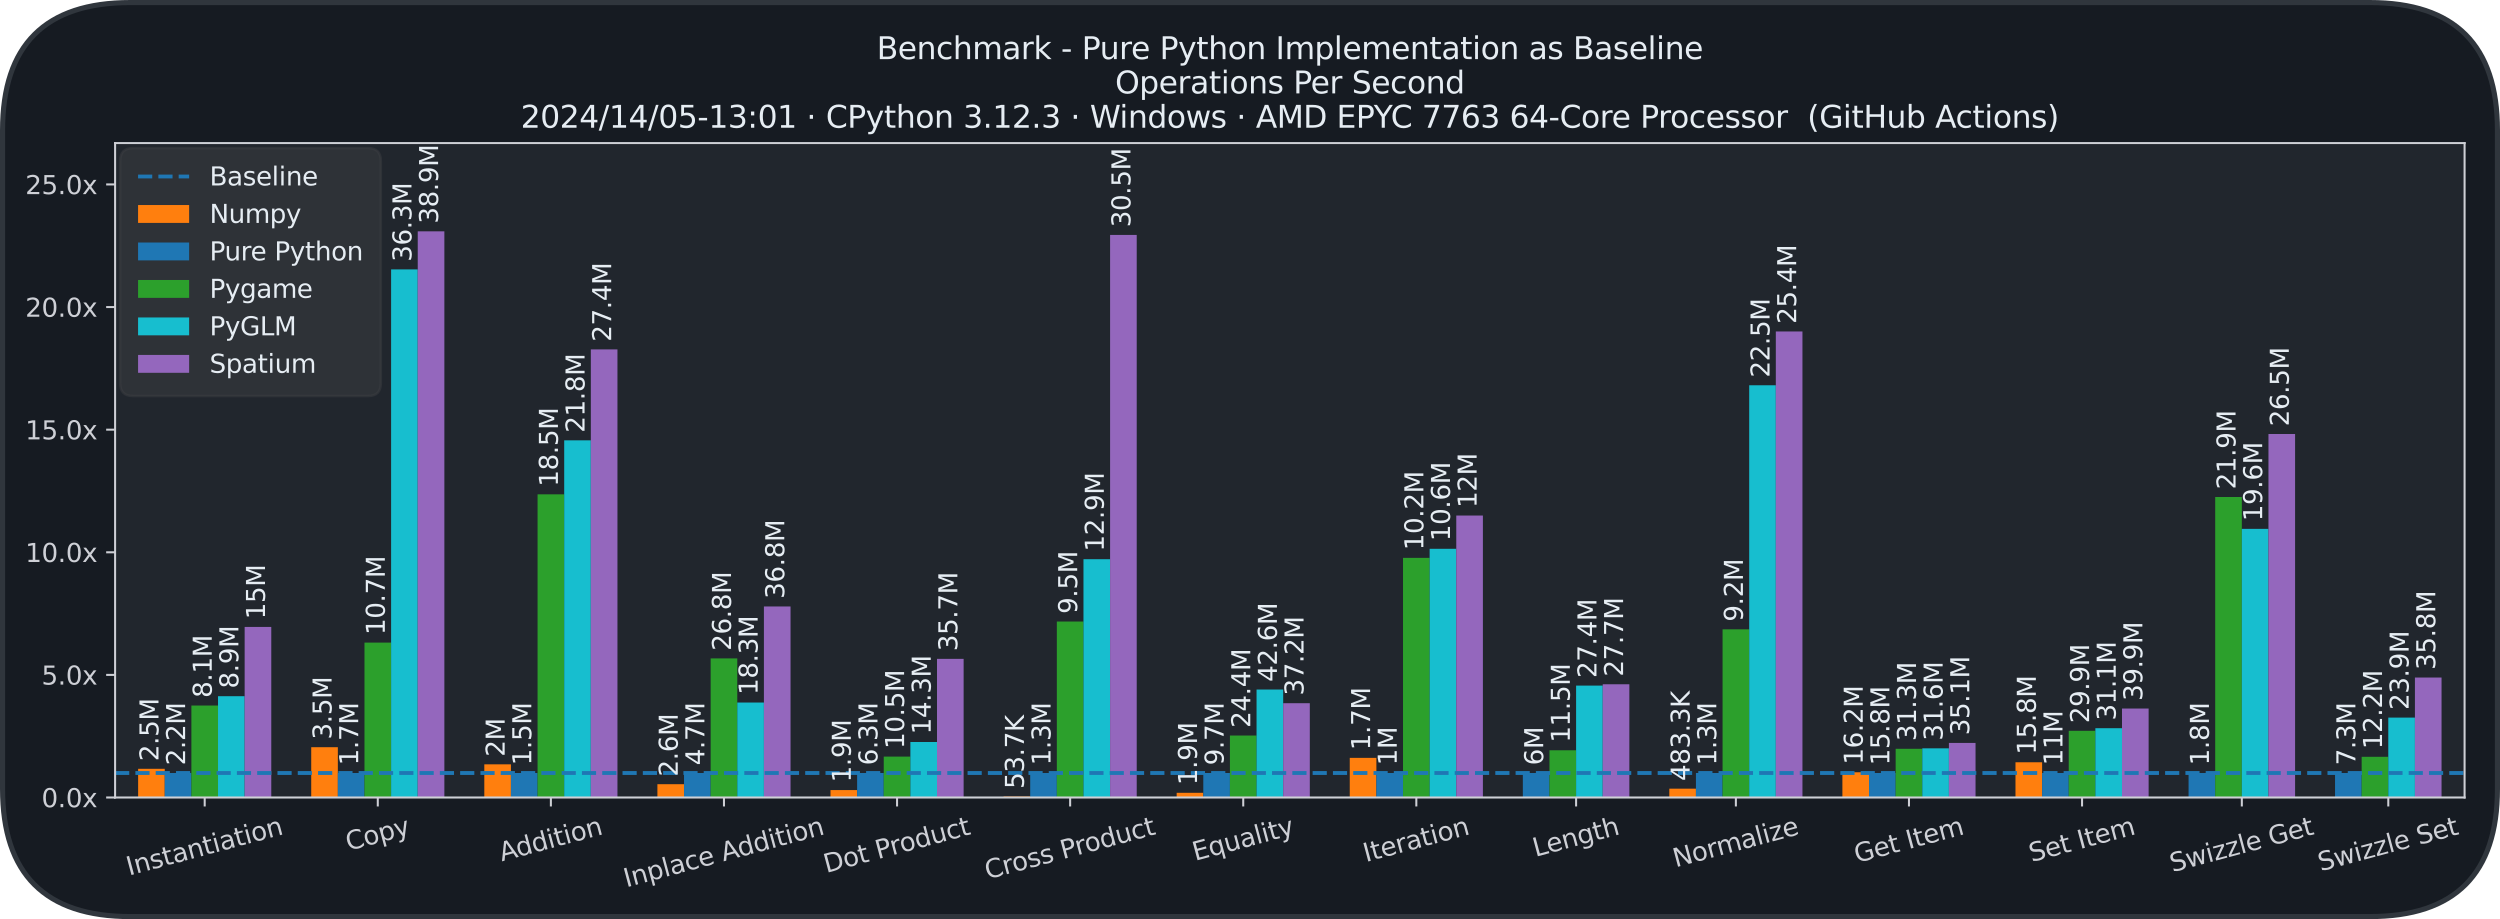 <?xml version="1.0" encoding="utf-8" standalone="no"?>
<!DOCTYPE svg PUBLIC "-//W3C//DTD SVG 1.1//EN"
  "http://www.w3.org/Graphics/SVG/1.1/DTD/svg11.dtd">
<svg xmlns:xlink="http://www.w3.org/1999/xlink" width="979.2pt" height="360pt" viewBox="0 0 979.2 360" xmlns="http://www.w3.org/2000/svg" version="1.1">
 <defs>
  <style type="text/css">*{stroke-linejoin: round; stroke-linecap: butt}</style>
 </defs>
 <g id="figure_1">
  <g id="patch_1">
   <path d="M 51 359 
L 928.2 359 
Q 978.2 359 978.2 309 
L 978.2 51 
Q 978.2 1 928.2 1 
L 51 1 
Q 1 1 1 51 
L 1 309 
Q 1 359 51 359 
z
" style="fill: #161b22; stroke: #30363d; stroke-width: 2; stroke-linejoin: miter"/>
  </g>
  <g id="axes_1">
   <g id="patch_2">
    <path d="M 45.08 312.369 
L 965.328 312.369 
L 965.328 56.032 
L 45.08 56.032 
z
" style="fill: #21262d"/>
   </g>
   <g id="patch_3">
    <path d="M 54.102 312.369 
L 64.532 312.369 
L 64.532 301.13 
L 54.102 301.13 
z
" clip-path="url(#p05b2df5f7a)" style="fill: #ff7f0e"/>
   </g>
   <g id="patch_4">
    <path d="M 64.532 312.369 
L 74.962 312.369 
L 74.962 302.764 
L 64.532 302.764 
z
" clip-path="url(#p05b2df5f7a)" style="fill: #1f77b4"/>
   </g>
   <g id="patch_5">
    <path d="M 74.962 312.369 
L 85.392 312.369 
L 85.392 276.339 
L 74.962 276.339 
z
" clip-path="url(#p05b2df5f7a)" style="fill: #2ca02c"/>
   </g>
   <g id="patch_6">
    <path d="M 85.392 312.369 
L 95.822 312.369 
L 95.822 272.682 
L 85.392 272.682 
z
" clip-path="url(#p05b2df5f7a)" style="fill: #17becf"/>
   </g>
   <g id="patch_7">
    <path d="M 95.822 312.369 
L 106.253 312.369 
L 106.253 245.553 
L 95.822 245.553 
z
" clip-path="url(#p05b2df5f7a)" style="fill: #9467bd"/>
   </g>
   <g id="patch_8">
    <path d="M 121.898 312.369 
L 132.328 312.369 
L 132.328 292.66 
L 121.898 292.66 
z
" clip-path="url(#p05b2df5f7a)" style="fill: #ff7f0e"/>
   </g>
   <g id="patch_9">
    <path d="M 132.328 312.369 
L 142.758 312.369 
L 142.758 302.764 
L 132.328 302.764 
z
" clip-path="url(#p05b2df5f7a)" style="fill: #1f77b4"/>
   </g>
   <g id="patch_10">
    <path d="M 142.758 312.369 
L 153.188 312.369 
L 153.188 251.701 
L 142.758 251.701 
z
" clip-path="url(#p05b2df5f7a)" style="fill: #2ca02c"/>
   </g>
   <g id="patch_11">
    <path d="M 153.188 312.369 
L 163.618 312.369 
L 163.618 105.526 
L 153.188 105.526 
z
" clip-path="url(#p05b2df5f7a)" style="fill: #17becf"/>
   </g>
   <g id="patch_12">
    <path d="M 163.618 312.369 
L 174.048 312.369 
L 174.048 90.61 
L 163.618 90.61 
z
" clip-path="url(#p05b2df5f7a)" style="fill: #9467bd"/>
   </g>
   <g id="patch_13">
    <path d="M 189.693 312.369 
L 200.123 312.369 
L 200.123 299.378 
L 189.693 299.378 
z
" clip-path="url(#p05b2df5f7a)" style="fill: #ff7f0e"/>
   </g>
   <g id="patch_14">
    <path d="M 200.123 312.369 
L 210.554 312.369 
L 210.554 302.764 
L 200.123 302.764 
z
" clip-path="url(#p05b2df5f7a)" style="fill: #1f77b4"/>
   </g>
   <g id="patch_15">
    <path d="M 210.554 312.369 
L 220.984 312.369 
L 220.984 193.619 
L 210.554 193.619 
z
" clip-path="url(#p05b2df5f7a)" style="fill: #2ca02c"/>
   </g>
   <g id="patch_16">
    <path d="M 220.984 312.369 
L 231.414 312.369 
L 231.414 172.476 
L 220.984 172.476 
z
" clip-path="url(#p05b2df5f7a)" style="fill: #17becf"/>
   </g>
   <g id="patch_17">
    <path d="M 231.414 312.369 
L 241.844 312.369 
L 241.844 136.849 
L 231.414 136.849 
z
" clip-path="url(#p05b2df5f7a)" style="fill: #9467bd"/>
   </g>
   <g id="patch_18">
    <path d="M 257.489 312.369 
L 267.919 312.369 
L 267.919 307.143 
L 257.489 307.143 
z
" clip-path="url(#p05b2df5f7a)" style="fill: #ff7f0e"/>
   </g>
   <g id="patch_19">
    <path d="M 267.919 312.369 
L 278.349 312.369 
L 278.349 302.764 
L 267.919 302.764 
z
" clip-path="url(#p05b2df5f7a)" style="fill: #1f77b4"/>
   </g>
   <g id="patch_20">
    <path d="M 278.349 312.369 
L 288.779 312.369 
L 288.779 257.891 
L 278.349 257.891 
z
" clip-path="url(#p05b2df5f7a)" style="fill: #2ca02c"/>
   </g>
   <g id="patch_21">
    <path d="M 288.779 312.369 
L 299.209 312.369 
L 299.209 275.171 
L 288.779 275.171 
z
" clip-path="url(#p05b2df5f7a)" style="fill: #17becf"/>
   </g>
   <g id="patch_22">
    <path d="M 299.209 312.369 
L 309.639 312.369 
L 309.639 237.55 
L 299.209 237.55 
z
" clip-path="url(#p05b2df5f7a)" style="fill: #9467bd"/>
   </g>
   <g id="patch_23">
    <path d="M 325.285 312.369 
L 335.715 312.369 
L 335.715 309.445 
L 325.285 309.445 
z
" clip-path="url(#p05b2df5f7a)" style="fill: #ff7f0e"/>
   </g>
   <g id="patch_24">
    <path d="M 335.715 312.369 
L 346.145 312.369 
L 346.145 302.764 
L 335.715 302.764 
z
" clip-path="url(#p05b2df5f7a)" style="fill: #1f77b4"/>
   </g>
   <g id="patch_25">
    <path d="M 346.145 312.369 
L 356.575 312.369 
L 356.575 296.336 
L 346.145 296.336 
z
" clip-path="url(#p05b2df5f7a)" style="fill: #2ca02c"/>
   </g>
   <g id="patch_26">
    <path d="M 356.575 312.369 
L 367.005 312.369 
L 367.005 290.631 
L 356.575 290.631 
z
" clip-path="url(#p05b2df5f7a)" style="fill: #17becf"/>
   </g>
   <g id="patch_27">
    <path d="M 367.005 312.369 
L 377.435 312.369 
L 377.435 258.055 
L 367.005 258.055 
z
" clip-path="url(#p05b2df5f7a)" style="fill: #9467bd"/>
   </g>
   <g id="patch_28">
    <path d="M 393.08 312.369 
L 403.51 312.369 
L 403.51 311.981 
L 393.08 311.981 
z
" clip-path="url(#p05b2df5f7a)" style="fill: #ff7f0e"/>
   </g>
   <g id="patch_29">
    <path d="M 403.51 312.369 
L 413.94 312.369 
L 413.94 302.764 
L 403.51 302.764 
z
" clip-path="url(#p05b2df5f7a)" style="fill: #1f77b4"/>
   </g>
   <g id="patch_30">
    <path d="M 413.94 312.369 
L 424.371 312.369 
L 424.371 243.448 
L 413.94 243.448 
z
" clip-path="url(#p05b2df5f7a)" style="fill: #2ca02c"/>
   </g>
   <g id="patch_31">
    <path d="M 424.371 312.369 
L 434.801 312.369 
L 434.801 219.035 
L 424.371 219.035 
z
" clip-path="url(#p05b2df5f7a)" style="fill: #17becf"/>
   </g>
   <g id="patch_32">
    <path d="M 434.801 312.369 
L 445.231 312.369 
L 445.231 92.015 
L 434.801 92.015 
z
" clip-path="url(#p05b2df5f7a)" style="fill: #9467bd"/>
   </g>
   <g id="patch_33">
    <path d="M 460.876 312.369 
L 471.306 312.369 
L 471.306 310.519 
L 460.876 310.519 
z
" clip-path="url(#p05b2df5f7a)" style="fill: #ff7f0e"/>
   </g>
   <g id="patch_34">
    <path d="M 471.306 312.369 
L 481.736 312.369 
L 481.736 302.764 
L 471.306 302.764 
z
" clip-path="url(#p05b2df5f7a)" style="fill: #1f77b4"/>
   </g>
   <g id="patch_35">
    <path d="M 481.736 312.369 
L 492.166 312.369 
L 492.166 288.085 
L 481.736 288.085 
z
" clip-path="url(#p05b2df5f7a)" style="fill: #2ca02c"/>
   </g>
   <g id="patch_36">
    <path d="M 492.166 312.369 
L 502.596 312.369 
L 502.596 270.069 
L 492.166 270.069 
z
" clip-path="url(#p05b2df5f7a)" style="fill: #17becf"/>
   </g>
   <g id="patch_37">
    <path d="M 502.596 312.369 
L 513.026 312.369 
L 513.026 275.427 
L 502.596 275.427 
z
" clip-path="url(#p05b2df5f7a)" style="fill: #9467bd"/>
   </g>
   <g id="patch_38">
    <path d="M 528.672 312.369 
L 539.102 312.369 
L 539.102 296.833 
L 528.672 296.833 
z
" clip-path="url(#p05b2df5f7a)" style="fill: #ff7f0e"/>
   </g>
   <g id="patch_39">
    <path d="M 539.102 312.369 
L 549.532 312.369 
L 549.532 302.764 
L 539.102 302.764 
z
" clip-path="url(#p05b2df5f7a)" style="fill: #1f77b4"/>
   </g>
   <g id="patch_40">
    <path d="M 549.532 312.369 
L 559.962 312.369 
L 559.962 218.516 
L 549.532 218.516 
z
" clip-path="url(#p05b2df5f7a)" style="fill: #2ca02c"/>
   </g>
   <g id="patch_41">
    <path d="M 559.962 312.369 
L 570.392 312.369 
L 570.392 214.953 
L 559.962 214.953 
z
" clip-path="url(#p05b2df5f7a)" style="fill: #17becf"/>
   </g>
   <g id="patch_42">
    <path d="M 570.392 312.369 
L 580.822 312.369 
L 580.822 201.93 
L 570.392 201.93 
z
" clip-path="url(#p05b2df5f7a)" style="fill: #9467bd"/>
   </g>
   <g id="patch_43">
    <path d="M 596.467 312.369 
L 606.897 312.369 
L 606.897 302.764 
L 596.467 302.764 
z
" clip-path="url(#p05b2df5f7a)" style="fill: #1f77b4"/>
   </g>
   <g id="patch_44">
    <path d="M 606.897 312.369 
L 617.327 312.369 
L 617.327 293.875 
L 606.897 293.875 
z
" clip-path="url(#p05b2df5f7a)" style="fill: #2ca02c"/>
   </g>
   <g id="patch_45">
    <path d="M 617.327 312.369 
L 627.758 312.369 
L 627.758 268.54 
L 617.327 268.54 
z
" clip-path="url(#p05b2df5f7a)" style="fill: #17becf"/>
   </g>
   <g id="patch_46">
    <path d="M 627.758 312.369 
L 638.188 312.369 
L 638.188 268.004 
L 627.758 268.004 
z
" clip-path="url(#p05b2df5f7a)" style="fill: #9467bd"/>
   </g>
   <g id="patch_47">
    <path d="M 653.833 312.369 
L 664.263 312.369 
L 664.263 308.899 
L 653.833 308.899 
z
" clip-path="url(#p05b2df5f7a)" style="fill: #ff7f0e"/>
   </g>
   <g id="patch_48">
    <path d="M 664.263 312.369 
L 674.693 312.369 
L 674.693 302.764 
L 664.263 302.764 
z
" clip-path="url(#p05b2df5f7a)" style="fill: #1f77b4"/>
   </g>
   <g id="patch_49">
    <path d="M 674.693 312.369 
L 685.123 312.369 
L 685.123 246.489 
L 674.693 246.489 
z
" clip-path="url(#p05b2df5f7a)" style="fill: #2ca02c"/>
   </g>
   <g id="patch_50">
    <path d="M 685.123 312.369 
L 695.553 312.369 
L 695.553 150.89 
L 685.123 150.89 
z
" clip-path="url(#p05b2df5f7a)" style="fill: #17becf"/>
   </g>
   <g id="patch_51">
    <path d="M 695.553 312.369 
L 705.983 312.369 
L 705.983 129.836 
L 695.553 129.836 
z
" clip-path="url(#p05b2df5f7a)" style="fill: #9467bd"/>
   </g>
   <g id="patch_52">
    <path d="M 721.628 312.369 
L 732.059 312.369 
L 732.059 302.492 
L 721.628 302.492 
z
" clip-path="url(#p05b2df5f7a)" style="fill: #ff7f0e"/>
   </g>
   <g id="patch_53">
    <path d="M 732.059 312.369 
L 742.489 312.369 
L 742.489 302.764 
L 732.059 302.764 
z
" clip-path="url(#p05b2df5f7a)" style="fill: #1f77b4"/>
   </g>
   <g id="patch_54">
    <path d="M 742.489 312.369 
L 752.919 312.369 
L 752.919 293.285 
L 742.489 293.285 
z
" clip-path="url(#p05b2df5f7a)" style="fill: #2ca02c"/>
   </g>
   <g id="patch_55">
    <path d="M 752.919 312.369 
L 763.349 312.369 
L 763.349 293.114 
L 752.919 293.114 
z
" clip-path="url(#p05b2df5f7a)" style="fill: #17becf"/>
   </g>
   <g id="patch_56">
    <path d="M 763.349 312.369 
L 773.779 312.369 
L 773.779 290.983 
L 763.349 290.983 
z
" clip-path="url(#p05b2df5f7a)" style="fill: #9467bd"/>
   </g>
   <g id="patch_57">
    <path d="M 789.424 312.369 
L 799.854 312.369 
L 799.854 298.552 
L 789.424 298.552 
z
" clip-path="url(#p05b2df5f7a)" style="fill: #ff7f0e"/>
   </g>
   <g id="patch_58">
    <path d="M 799.854 312.369 
L 810.284 312.369 
L 810.284 302.764 
L 799.854 302.764 
z
" clip-path="url(#p05b2df5f7a)" style="fill: #1f77b4"/>
   </g>
   <g id="patch_59">
    <path d="M 810.284 312.369 
L 820.714 312.369 
L 820.714 286.247 
L 810.284 286.247 
z
" clip-path="url(#p05b2df5f7a)" style="fill: #2ca02c"/>
   </g>
   <g id="patch_60">
    <path d="M 820.714 312.369 
L 831.144 312.369 
L 831.144 285.226 
L 820.714 285.226 
z
" clip-path="url(#p05b2df5f7a)" style="fill: #17becf"/>
   </g>
   <g id="patch_61">
    <path d="M 831.144 312.369 
L 841.575 312.369 
L 841.575 277.531 
L 831.144 277.531 
z
" clip-path="url(#p05b2df5f7a)" style="fill: #9467bd"/>
   </g>
   <g id="patch_62">
    <path d="M 857.22 312.369 
L 867.65 312.369 
L 867.65 302.764 
L 857.22 302.764 
z
" clip-path="url(#p05b2df5f7a)" style="fill: #1f77b4"/>
   </g>
   <g id="patch_63">
    <path d="M 867.65 312.369 
L 878.08 312.369 
L 878.08 194.676 
L 867.65 194.676 
z
" clip-path="url(#p05b2df5f7a)" style="fill: #2ca02c"/>
   </g>
   <g id="patch_64">
    <path d="M 878.08 312.369 
L 888.51 312.369 
L 888.51 207.14 
L 878.08 207.14 
z
" clip-path="url(#p05b2df5f7a)" style="fill: #17becf"/>
   </g>
   <g id="patch_65">
    <path d="M 888.51 312.369 
L 898.94 312.369 
L 898.94 169.984 
L 888.51 169.984 
z
" clip-path="url(#p05b2df5f7a)" style="fill: #9467bd"/>
   </g>
   <g id="patch_66">
    <path d="M 914.585 312.369 
L 925.015 312.369 
L 925.015 302.764 
L 914.585 302.764 
z
" clip-path="url(#p05b2df5f7a)" style="fill: #1f77b4"/>
   </g>
   <g id="patch_67">
    <path d="M 925.015 312.369 
L 935.445 312.369 
L 935.445 296.434 
L 925.015 296.434 
z
" clip-path="url(#p05b2df5f7a)" style="fill: #2ca02c"/>
   </g>
   <g id="patch_68">
    <path d="M 935.445 312.369 
L 945.876 312.369 
L 945.876 281.07 
L 935.445 281.07 
z
" clip-path="url(#p05b2df5f7a)" style="fill: #17becf"/>
   </g>
   <g id="patch_69">
    <path d="M 945.876 312.369 
L 956.306 312.369 
L 956.306 265.374 
L 945.876 265.374 
z
" clip-path="url(#p05b2df5f7a)" style="fill: #9467bd"/>
   </g>
   <g id="matplotlib.axis_1">
    <g id="xtick_1">
     <g id="line2d_1">
      <defs>
       <path id="m18f1e07e0f" d="M 0 0 
L 0 3.5 
" style="stroke: #ced0d6; stroke-width: 0.8"/>
      </defs>
      <g>
       <use xlink:href="#m18f1e07e0f" x="80.177" y="312.369" style="fill: #ced0d6; stroke: #ced0d6; stroke-width: 0.8"/>
      </g>
     </g>
     <g id="text_1">
      <!-- Instantiation -->
      <g style="fill: #ced0d6" transform="translate(50.53 342.979) rotate(-15) scale(0.1 -0.1)">
       <defs>
        <path id="DejaVuSans-49" d="M 628 4666 
L 1259 4666 
L 1259 0 
L 628 0 
L 628 4666 
z
" transform="scale(0.016)"/>
        <path id="DejaVuSans-6e" d="M 3513 2113 
L 3513 0 
L 2938 0 
L 2938 2094 
Q 2938 2591 2744 2837 
Q 2550 3084 2163 3084 
Q 1697 3084 1428 2787 
Q 1159 2491 1159 1978 
L 1159 0 
L 581 0 
L 581 3500 
L 1159 3500 
L 1159 2956 
Q 1366 3272 1645 3428 
Q 1925 3584 2291 3584 
Q 2894 3584 3203 3211 
Q 3513 2838 3513 2113 
z
" transform="scale(0.016)"/>
        <path id="DejaVuSans-73" d="M 2834 3397 
L 2834 2853 
Q 2591 2978 2328 3040 
Q 2066 3103 1784 3103 
Q 1356 3103 1142 2972 
Q 928 2841 928 2578 
Q 928 2378 1081 2264 
Q 1234 2150 1697 2047 
L 1894 2003 
Q 2506 1872 2764 1633 
Q 3022 1394 3022 966 
Q 3022 478 2636 193 
Q 2250 -91 1575 -91 
Q 1294 -91 989 -36 
Q 684 19 347 128 
L 347 722 
Q 666 556 975 473 
Q 1284 391 1588 391 
Q 1994 391 2212 530 
Q 2431 669 2431 922 
Q 2431 1156 2273 1281 
Q 2116 1406 1581 1522 
L 1381 1569 
Q 847 1681 609 1914 
Q 372 2147 372 2553 
Q 372 3047 722 3315 
Q 1072 3584 1716 3584 
Q 2034 3584 2315 3537 
Q 2597 3491 2834 3397 
z
" transform="scale(0.016)"/>
        <path id="DejaVuSans-74" d="M 1172 4494 
L 1172 3500 
L 2356 3500 
L 2356 3053 
L 1172 3053 
L 1172 1153 
Q 1172 725 1289 603 
Q 1406 481 1766 481 
L 2356 481 
L 2356 0 
L 1766 0 
Q 1100 0 847 248 
Q 594 497 594 1153 
L 594 3053 
L 172 3053 
L 172 3500 
L 594 3500 
L 594 4494 
L 1172 4494 
z
" transform="scale(0.016)"/>
        <path id="DejaVuSans-61" d="M 2194 1759 
Q 1497 1759 1228 1600 
Q 959 1441 959 1056 
Q 959 750 1161 570 
Q 1363 391 1709 391 
Q 2188 391 2477 730 
Q 2766 1069 2766 1631 
L 2766 1759 
L 2194 1759 
z
M 3341 1997 
L 3341 0 
L 2766 0 
L 2766 531 
Q 2569 213 2275 61 
Q 1981 -91 1556 -91 
Q 1019 -91 701 211 
Q 384 513 384 1019 
Q 384 1609 779 1909 
Q 1175 2209 1959 2209 
L 2766 2209 
L 2766 2266 
Q 2766 2663 2505 2880 
Q 2244 3097 1772 3097 
Q 1472 3097 1187 3025 
Q 903 2953 641 2809 
L 641 3341 
Q 956 3463 1253 3523 
Q 1550 3584 1831 3584 
Q 2591 3584 2966 3190 
Q 3341 2797 3341 1997 
z
" transform="scale(0.016)"/>
        <path id="DejaVuSans-69" d="M 603 3500 
L 1178 3500 
L 1178 0 
L 603 0 
L 603 3500 
z
M 603 4863 
L 1178 4863 
L 1178 4134 
L 603 4134 
L 603 4863 
z
" transform="scale(0.016)"/>
        <path id="DejaVuSans-6f" d="M 1959 3097 
Q 1497 3097 1228 2736 
Q 959 2375 959 1747 
Q 959 1119 1226 758 
Q 1494 397 1959 397 
Q 2419 397 2687 759 
Q 2956 1122 2956 1747 
Q 2956 2369 2687 2733 
Q 2419 3097 1959 3097 
z
M 1959 3584 
Q 2709 3584 3137 3096 
Q 3566 2609 3566 1747 
Q 3566 888 3137 398 
Q 2709 -91 1959 -91 
Q 1206 -91 779 398 
Q 353 888 353 1747 
Q 353 2609 779 3096 
Q 1206 3584 1959 3584 
z
" transform="scale(0.016)"/>
       </defs>
       <use xlink:href="#DejaVuSans-49"/>
       <use xlink:href="#DejaVuSans-6e" x="29.492"/>
       <use xlink:href="#DejaVuSans-73" x="92.871"/>
       <use xlink:href="#DejaVuSans-74" x="144.971"/>
       <use xlink:href="#DejaVuSans-61" x="184.18"/>
       <use xlink:href="#DejaVuSans-6e" x="245.459"/>
       <use xlink:href="#DejaVuSans-74" x="308.838"/>
       <use xlink:href="#DejaVuSans-69" x="348.047"/>
       <use xlink:href="#DejaVuSans-61" x="375.83"/>
       <use xlink:href="#DejaVuSans-74" x="437.109"/>
       <use xlink:href="#DejaVuSans-69" x="476.318"/>
       <use xlink:href="#DejaVuSans-6f" x="504.102"/>
       <use xlink:href="#DejaVuSans-6e" x="565.283"/>
      </g>
     </g>
    </g>
    <g id="xtick_2">
     <g id="line2d_2">
      <g>
       <use xlink:href="#m18f1e07e0f" x="147.973" y="312.369" style="fill: #ced0d6; stroke: #ced0d6; stroke-width: 0.8"/>
      </g>
     </g>
     <g id="text_2">
      <!-- Copy -->
      <g style="fill: #ced0d6" transform="translate(136.435 333.274) rotate(-15) scale(0.1 -0.1)">
       <defs>
        <path id="DejaVuSans-43" d="M 4122 4306 
L 4122 3641 
Q 3803 3938 3442 4084 
Q 3081 4231 2675 4231 
Q 1875 4231 1450 3742 
Q 1025 3253 1025 2328 
Q 1025 1406 1450 917 
Q 1875 428 2675 428 
Q 3081 428 3442 575 
Q 3803 722 4122 1019 
L 4122 359 
Q 3791 134 3420 21 
Q 3050 -91 2638 -91 
Q 1578 -91 968 557 
Q 359 1206 359 2328 
Q 359 3453 968 4101 
Q 1578 4750 2638 4750 
Q 3056 4750 3426 4639 
Q 3797 4528 4122 4306 
z
" transform="scale(0.016)"/>
        <path id="DejaVuSans-70" d="M 1159 525 
L 1159 -1331 
L 581 -1331 
L 581 3500 
L 1159 3500 
L 1159 2969 
Q 1341 3281 1617 3432 
Q 1894 3584 2278 3584 
Q 2916 3584 3314 3078 
Q 3713 2572 3713 1747 
Q 3713 922 3314 415 
Q 2916 -91 2278 -91 
Q 1894 -91 1617 61 
Q 1341 213 1159 525 
z
M 3116 1747 
Q 3116 2381 2855 2742 
Q 2594 3103 2138 3103 
Q 1681 3103 1420 2742 
Q 1159 2381 1159 1747 
Q 1159 1113 1420 752 
Q 1681 391 2138 391 
Q 2594 391 2855 752 
Q 3116 1113 3116 1747 
z
" transform="scale(0.016)"/>
        <path id="DejaVuSans-79" d="M 2059 -325 
Q 1816 -950 1584 -1140 
Q 1353 -1331 966 -1331 
L 506 -1331 
L 506 -850 
L 844 -850 
Q 1081 -850 1212 -737 
Q 1344 -625 1503 -206 
L 1606 56 
L 191 3500 
L 800 3500 
L 1894 763 
L 2988 3500 
L 3597 3500 
L 2059 -325 
z
" transform="scale(0.016)"/>
       </defs>
       <use xlink:href="#DejaVuSans-43"/>
       <use xlink:href="#DejaVuSans-6f" x="69.824"/>
       <use xlink:href="#DejaVuSans-70" x="131.006"/>
       <use xlink:href="#DejaVuSans-79" x="194.482"/>
      </g>
     </g>
    </g>
    <g id="xtick_3">
     <g id="line2d_3">
      <g>
       <use xlink:href="#m18f1e07e0f" x="215.769" y="312.369" style="fill: #ced0d6; stroke: #ced0d6; stroke-width: 0.8"/>
      </g>
     </g>
     <g id="text_3">
      <!-- Addition -->
      <g style="fill: #ced0d6" transform="translate(196.539 337.397) rotate(-15) scale(0.1 -0.1)">
       <defs>
        <path id="DejaVuSans-41" d="M 2188 4044 
L 1331 1722 
L 3047 1722 
L 2188 4044 
z
M 1831 4666 
L 2547 4666 
L 4325 0 
L 3669 0 
L 3244 1197 
L 1141 1197 
L 716 0 
L 50 0 
L 1831 4666 
z
" transform="scale(0.016)"/>
        <path id="DejaVuSans-64" d="M 2906 2969 
L 2906 4863 
L 3481 4863 
L 3481 0 
L 2906 0 
L 2906 525 
Q 2725 213 2448 61 
Q 2172 -91 1784 -91 
Q 1150 -91 751 415 
Q 353 922 353 1747 
Q 353 2572 751 3078 
Q 1150 3584 1784 3584 
Q 2172 3584 2448 3432 
Q 2725 3281 2906 2969 
z
M 947 1747 
Q 947 1113 1208 752 
Q 1469 391 1925 391 
Q 2381 391 2643 752 
Q 2906 1113 2906 1747 
Q 2906 2381 2643 2742 
Q 2381 3103 1925 3103 
Q 1469 3103 1208 2742 
Q 947 2381 947 1747 
z
" transform="scale(0.016)"/>
       </defs>
       <use xlink:href="#DejaVuSans-41"/>
       <use xlink:href="#DejaVuSans-64" x="66.658"/>
       <use xlink:href="#DejaVuSans-64" x="130.135"/>
       <use xlink:href="#DejaVuSans-69" x="193.611"/>
       <use xlink:href="#DejaVuSans-74" x="221.395"/>
       <use xlink:href="#DejaVuSans-69" x="260.604"/>
       <use xlink:href="#DejaVuSans-6f" x="288.387"/>
       <use xlink:href="#DejaVuSans-6e" x="349.568"/>
      </g>
     </g>
    </g>
    <g id="xtick_4">
     <g id="line2d_4">
      <g>
       <use xlink:href="#m18f1e07e0f" x="283.564" y="312.369" style="fill: #ced0d6; stroke: #ced0d6; stroke-width: 0.8"/>
      </g>
     </g>
     <g id="text_4">
      <!-- Inplace Addition -->
      <g style="fill: #ced0d6" transform="translate(245.319 347.587) rotate(-15) scale(0.1 -0.1)">
       <defs>
        <path id="DejaVuSans-6c" d="M 603 4863 
L 1178 4863 
L 1178 0 
L 603 0 
L 603 4863 
z
" transform="scale(0.016)"/>
        <path id="DejaVuSans-63" d="M 3122 3366 
L 3122 2828 
Q 2878 2963 2633 3030 
Q 2388 3097 2138 3097 
Q 1578 3097 1268 2742 
Q 959 2388 959 1747 
Q 959 1106 1268 751 
Q 1578 397 2138 397 
Q 2388 397 2633 464 
Q 2878 531 3122 666 
L 3122 134 
Q 2881 22 2623 -34 
Q 2366 -91 2075 -91 
Q 1284 -91 818 406 
Q 353 903 353 1747 
Q 353 2603 823 3093 
Q 1294 3584 2113 3584 
Q 2378 3584 2631 3529 
Q 2884 3475 3122 3366 
z
" transform="scale(0.016)"/>
        <path id="DejaVuSans-65" d="M 3597 1894 
L 3597 1613 
L 953 1613 
Q 991 1019 1311 708 
Q 1631 397 2203 397 
Q 2534 397 2845 478 
Q 3156 559 3463 722 
L 3463 178 
Q 3153 47 2828 -22 
Q 2503 -91 2169 -91 
Q 1331 -91 842 396 
Q 353 884 353 1716 
Q 353 2575 817 3079 
Q 1281 3584 2069 3584 
Q 2775 3584 3186 3129 
Q 3597 2675 3597 1894 
z
M 3022 2063 
Q 3016 2534 2758 2815 
Q 2500 3097 2075 3097 
Q 1594 3097 1305 2825 
Q 1016 2553 972 2059 
L 3022 2063 
z
" transform="scale(0.016)"/>
        <path id="DejaVuSans-20" transform="scale(0.016)"/>
       </defs>
       <use xlink:href="#DejaVuSans-49"/>
       <use xlink:href="#DejaVuSans-6e" x="29.492"/>
       <use xlink:href="#DejaVuSans-70" x="92.871"/>
       <use xlink:href="#DejaVuSans-6c" x="156.348"/>
       <use xlink:href="#DejaVuSans-61" x="184.131"/>
       <use xlink:href="#DejaVuSans-63" x="245.41"/>
       <use xlink:href="#DejaVuSans-65" x="300.391"/>
       <use xlink:href="#DejaVuSans-20" x="361.914"/>
       <use xlink:href="#DejaVuSans-41" x="393.701"/>
       <use xlink:href="#DejaVuSans-64" x="460.359"/>
       <use xlink:href="#DejaVuSans-64" x="523.836"/>
       <use xlink:href="#DejaVuSans-69" x="587.312"/>
       <use xlink:href="#DejaVuSans-74" x="615.096"/>
       <use xlink:href="#DejaVuSans-69" x="654.305"/>
       <use xlink:href="#DejaVuSans-6f" x="682.088"/>
       <use xlink:href="#DejaVuSans-6e" x="743.27"/>
      </g>
     </g>
    </g>
    <g id="xtick_5">
     <g id="line2d_5">
      <g>
       <use xlink:href="#m18f1e07e0f" x="351.36" y="312.369" style="fill: #ced0d6; stroke: #ced0d6; stroke-width: 0.8"/>
      </g>
     </g>
     <g id="text_5">
      <!-- Dot Product -->
      <g style="fill: #ced0d6" transform="translate(323.637 341.948) rotate(-15) scale(0.1 -0.1)">
       <defs>
        <path id="DejaVuSans-44" d="M 1259 4147 
L 1259 519 
L 2022 519 
Q 2988 519 3436 956 
Q 3884 1394 3884 2338 
Q 3884 3275 3436 3711 
Q 2988 4147 2022 4147 
L 1259 4147 
z
M 628 4666 
L 1925 4666 
Q 3281 4666 3915 4102 
Q 4550 3538 4550 2338 
Q 4550 1131 3912 565 
Q 3275 0 1925 0 
L 628 0 
L 628 4666 
z
" transform="scale(0.016)"/>
        <path id="DejaVuSans-50" d="M 1259 4147 
L 1259 2394 
L 2053 2394 
Q 2494 2394 2734 2622 
Q 2975 2850 2975 3272 
Q 2975 3691 2734 3919 
Q 2494 4147 2053 4147 
L 1259 4147 
z
M 628 4666 
L 2053 4666 
Q 2838 4666 3239 4311 
Q 3641 3956 3641 3272 
Q 3641 2581 3239 2228 
Q 2838 1875 2053 1875 
L 1259 1875 
L 1259 0 
L 628 0 
L 628 4666 
z
" transform="scale(0.016)"/>
        <path id="DejaVuSans-72" d="M 2631 2963 
Q 2534 3019 2420 3045 
Q 2306 3072 2169 3072 
Q 1681 3072 1420 2755 
Q 1159 2438 1159 1844 
L 1159 0 
L 581 0 
L 581 3500 
L 1159 3500 
L 1159 2956 
Q 1341 3275 1631 3429 
Q 1922 3584 2338 3584 
Q 2397 3584 2469 3576 
Q 2541 3569 2628 3553 
L 2631 2963 
z
" transform="scale(0.016)"/>
        <path id="DejaVuSans-75" d="M 544 1381 
L 544 3500 
L 1119 3500 
L 1119 1403 
Q 1119 906 1312 657 
Q 1506 409 1894 409 
Q 2359 409 2629 706 
Q 2900 1003 2900 1516 
L 2900 3500 
L 3475 3500 
L 3475 0 
L 2900 0 
L 2900 538 
Q 2691 219 2414 64 
Q 2138 -91 1772 -91 
Q 1169 -91 856 284 
Q 544 659 544 1381 
z
M 1991 3584 
L 1991 3584 
z
" transform="scale(0.016)"/>
       </defs>
       <use xlink:href="#DejaVuSans-44"/>
       <use xlink:href="#DejaVuSans-6f" x="77.002"/>
       <use xlink:href="#DejaVuSans-74" x="138.184"/>
       <use xlink:href="#DejaVuSans-20" x="177.393"/>
       <use xlink:href="#DejaVuSans-50" x="209.18"/>
       <use xlink:href="#DejaVuSans-72" x="267.732"/>
       <use xlink:href="#DejaVuSans-6f" x="306.596"/>
       <use xlink:href="#DejaVuSans-64" x="367.777"/>
       <use xlink:href="#DejaVuSans-75" x="431.254"/>
       <use xlink:href="#DejaVuSans-63" x="494.633"/>
       <use xlink:href="#DejaVuSans-74" x="549.613"/>
      </g>
     </g>
    </g>
    <g id="xtick_6">
     <g id="line2d_6">
      <g>
       <use xlink:href="#m18f1e07e0f" x="419.156" y="312.369" style="fill: #ced0d6; stroke: #ced0d6; stroke-width: 0.8"/>
      </g>
     </g>
     <g id="text_6">
      <!-- Cross Product -->
      <g style="fill: #ced0d6" transform="translate(386.763 344.45) rotate(-15) scale(0.1 -0.1)">
       <use xlink:href="#DejaVuSans-43"/>
       <use xlink:href="#DejaVuSans-72" x="69.824"/>
       <use xlink:href="#DejaVuSans-6f" x="108.688"/>
       <use xlink:href="#DejaVuSans-73" x="169.869"/>
       <use xlink:href="#DejaVuSans-73" x="221.969"/>
       <use xlink:href="#DejaVuSans-20" x="274.068"/>
       <use xlink:href="#DejaVuSans-50" x="305.855"/>
       <use xlink:href="#DejaVuSans-72" x="364.408"/>
       <use xlink:href="#DejaVuSans-6f" x="403.271"/>
       <use xlink:href="#DejaVuSans-64" x="464.453"/>
       <use xlink:href="#DejaVuSans-75" x="527.93"/>
       <use xlink:href="#DejaVuSans-63" x="591.309"/>
       <use xlink:href="#DejaVuSans-74" x="646.289"/>
      </g>
     </g>
    </g>
    <g id="xtick_7">
     <g id="line2d_7">
      <g>
       <use xlink:href="#m18f1e07e0f" x="486.951" y="312.369" style="fill: #ced0d6; stroke: #ced0d6; stroke-width: 0.8"/>
      </g>
     </g>
     <g id="text_7">
      <!-- Equality -->
      <g style="fill: #ced0d6" transform="translate(468.092 337.198) rotate(-15) scale(0.1 -0.1)">
       <defs>
        <path id="DejaVuSans-45" d="M 628 4666 
L 3578 4666 
L 3578 4134 
L 1259 4134 
L 1259 2753 
L 3481 2753 
L 3481 2222 
L 1259 2222 
L 1259 531 
L 3634 531 
L 3634 0 
L 628 0 
L 628 4666 
z
" transform="scale(0.016)"/>
        <path id="DejaVuSans-71" d="M 947 1747 
Q 947 1113 1208 752 
Q 1469 391 1925 391 
Q 2381 391 2643 752 
Q 2906 1113 2906 1747 
Q 2906 2381 2643 2742 
Q 2381 3103 1925 3103 
Q 1469 3103 1208 2742 
Q 947 2381 947 1747 
z
M 2906 525 
Q 2725 213 2448 61 
Q 2172 -91 1784 -91 
Q 1150 -91 751 415 
Q 353 922 353 1747 
Q 353 2572 751 3078 
Q 1150 3584 1784 3584 
Q 2172 3584 2448 3432 
Q 2725 3281 2906 2969 
L 2906 3500 
L 3481 3500 
L 3481 -1331 
L 2906 -1331 
L 2906 525 
z
" transform="scale(0.016)"/>
       </defs>
       <use xlink:href="#DejaVuSans-45"/>
       <use xlink:href="#DejaVuSans-71" x="63.184"/>
       <use xlink:href="#DejaVuSans-75" x="126.66"/>
       <use xlink:href="#DejaVuSans-61" x="190.039"/>
       <use xlink:href="#DejaVuSans-6c" x="251.318"/>
       <use xlink:href="#DejaVuSans-69" x="279.102"/>
       <use xlink:href="#DejaVuSans-74" x="306.885"/>
       <use xlink:href="#DejaVuSans-79" x="346.094"/>
      </g>
     </g>
    </g>
    <g id="xtick_8">
     <g id="line2d_8">
      <g>
       <use xlink:href="#m18f1e07e0f" x="554.747" y="312.369" style="fill: #ced0d6; stroke: #ced0d6; stroke-width: 0.8"/>
      </g>
     </g>
     <g id="text_8">
      <!-- Iteration -->
      <g style="fill: #ced0d6" transform="translate(534.975 337.687) rotate(-15) scale(0.1 -0.1)">
       <use xlink:href="#DejaVuSans-49"/>
       <use xlink:href="#DejaVuSans-74" x="29.492"/>
       <use xlink:href="#DejaVuSans-65" x="68.701"/>
       <use xlink:href="#DejaVuSans-72" x="130.225"/>
       <use xlink:href="#DejaVuSans-61" x="171.338"/>
       <use xlink:href="#DejaVuSans-74" x="232.617"/>
       <use xlink:href="#DejaVuSans-69" x="271.826"/>
       <use xlink:href="#DejaVuSans-6f" x="299.609"/>
       <use xlink:href="#DejaVuSans-6e" x="360.791"/>
      </g>
     </g>
    </g>
    <g id="xtick_9">
     <g id="line2d_9">
      <g>
       <use xlink:href="#m18f1e07e0f" x="617.327" y="312.369" style="fill: #ced0d6; stroke: #ced0d6; stroke-width: 0.8"/>
      </g>
     </g>
     <g id="text_9">
      <!-- Length -->
      <g style="fill: #ced0d6" transform="translate(601.382 335.636) rotate(-15) scale(0.1 -0.1)">
       <defs>
        <path id="DejaVuSans-4c" d="M 628 4666 
L 1259 4666 
L 1259 531 
L 3531 531 
L 3531 0 
L 628 0 
L 628 4666 
z
" transform="scale(0.016)"/>
        <path id="DejaVuSans-67" d="M 2906 1791 
Q 2906 2416 2648 2759 
Q 2391 3103 1925 3103 
Q 1463 3103 1205 2759 
Q 947 2416 947 1791 
Q 947 1169 1205 825 
Q 1463 481 1925 481 
Q 2391 481 2648 825 
Q 2906 1169 2906 1791 
z
M 3481 434 
Q 3481 -459 3084 -895 
Q 2688 -1331 1869 -1331 
Q 1566 -1331 1297 -1286 
Q 1028 -1241 775 -1147 
L 775 -588 
Q 1028 -725 1275 -790 
Q 1522 -856 1778 -856 
Q 2344 -856 2625 -561 
Q 2906 -266 2906 331 
L 2906 616 
Q 2728 306 2450 153 
Q 2172 0 1784 0 
Q 1141 0 747 490 
Q 353 981 353 1791 
Q 353 2603 747 3093 
Q 1141 3584 1784 3584 
Q 2172 3584 2450 3431 
Q 2728 3278 2906 2969 
L 2906 3500 
L 3481 3500 
L 3481 434 
z
" transform="scale(0.016)"/>
        <path id="DejaVuSans-68" d="M 3513 2113 
L 3513 0 
L 2938 0 
L 2938 2094 
Q 2938 2591 2744 2837 
Q 2550 3084 2163 3084 
Q 1697 3084 1428 2787 
Q 1159 2491 1159 1978 
L 1159 0 
L 581 0 
L 581 4863 
L 1159 4863 
L 1159 2956 
Q 1366 3272 1645 3428 
Q 1925 3584 2291 3584 
Q 2894 3584 3203 3211 
Q 3513 2838 3513 2113 
z
" transform="scale(0.016)"/>
       </defs>
       <use xlink:href="#DejaVuSans-4c"/>
       <use xlink:href="#DejaVuSans-65" x="53.963"/>
       <use xlink:href="#DejaVuSans-6e" x="115.486"/>
       <use xlink:href="#DejaVuSans-67" x="178.865"/>
       <use xlink:href="#DejaVuSans-74" x="242.342"/>
       <use xlink:href="#DejaVuSans-68" x="281.551"/>
      </g>
     </g>
    </g>
    <g id="xtick_10">
     <g id="line2d_10">
      <g>
       <use xlink:href="#m18f1e07e0f" x="679.908" y="312.369" style="fill: #ced0d6; stroke: #ced0d6; stroke-width: 0.8"/>
      </g>
     </g>
     <g id="text_10">
      <!-- Normalize -->
      <g style="fill: #ced0d6" transform="translate(656.299 339.743) rotate(-15) scale(0.1 -0.1)">
       <defs>
        <path id="DejaVuSans-4e" d="M 628 4666 
L 1478 4666 
L 3547 763 
L 3547 4666 
L 4159 4666 
L 4159 0 
L 3309 0 
L 1241 3903 
L 1241 0 
L 628 0 
L 628 4666 
z
" transform="scale(0.016)"/>
        <path id="DejaVuSans-6d" d="M 3328 2828 
Q 3544 3216 3844 3400 
Q 4144 3584 4550 3584 
Q 5097 3584 5394 3201 
Q 5691 2819 5691 2113 
L 5691 0 
L 5113 0 
L 5113 2094 
Q 5113 2597 4934 2840 
Q 4756 3084 4391 3084 
Q 3944 3084 3684 2787 
Q 3425 2491 3425 1978 
L 3425 0 
L 2847 0 
L 2847 2094 
Q 2847 2600 2669 2842 
Q 2491 3084 2119 3084 
Q 1678 3084 1418 2786 
Q 1159 2488 1159 1978 
L 1159 0 
L 581 0 
L 581 3500 
L 1159 3500 
L 1159 2956 
Q 1356 3278 1631 3431 
Q 1906 3584 2284 3584 
Q 2666 3584 2933 3390 
Q 3200 3197 3328 2828 
z
" transform="scale(0.016)"/>
        <path id="DejaVuSans-7a" d="M 353 3500 
L 3084 3500 
L 3084 2975 
L 922 459 
L 3084 459 
L 3084 0 
L 275 0 
L 275 525 
L 2438 3041 
L 353 3041 
L 353 3500 
z
" transform="scale(0.016)"/>
       </defs>
       <use xlink:href="#DejaVuSans-4e"/>
       <use xlink:href="#DejaVuSans-6f" x="74.805"/>
       <use xlink:href="#DejaVuSans-72" x="135.986"/>
       <use xlink:href="#DejaVuSans-6d" x="175.35"/>
       <use xlink:href="#DejaVuSans-61" x="272.762"/>
       <use xlink:href="#DejaVuSans-6c" x="334.041"/>
       <use xlink:href="#DejaVuSans-69" x="361.824"/>
       <use xlink:href="#DejaVuSans-7a" x="389.607"/>
       <use xlink:href="#DejaVuSans-65" x="442.098"/>
      </g>
     </g>
    </g>
    <g id="xtick_11">
     <g id="line2d_11">
      <g>
       <use xlink:href="#m18f1e07e0f" x="747.704" y="312.369" style="fill: #ced0d6; stroke: #ced0d6; stroke-width: 0.8"/>
      </g>
     </g>
     <g id="text_11">
      <!-- Get Item -->
      <g style="fill: #ced0d6" transform="translate(727.281 338.036) rotate(-15) scale(0.1 -0.1)">
       <defs>
        <path id="DejaVuSans-47" d="M 3809 666 
L 3809 1919 
L 2778 1919 
L 2778 2438 
L 4434 2438 
L 4434 434 
Q 4069 175 3628 42 
Q 3188 -91 2688 -91 
Q 1594 -91 976 548 
Q 359 1188 359 2328 
Q 359 3472 976 4111 
Q 1594 4750 2688 4750 
Q 3144 4750 3555 4637 
Q 3966 4525 4313 4306 
L 4313 3634 
Q 3963 3931 3569 4081 
Q 3175 4231 2741 4231 
Q 1884 4231 1454 3753 
Q 1025 3275 1025 2328 
Q 1025 1384 1454 906 
Q 1884 428 2741 428 
Q 3075 428 3337 486 
Q 3600 544 3809 666 
z
" transform="scale(0.016)"/>
       </defs>
       <use xlink:href="#DejaVuSans-47"/>
       <use xlink:href="#DejaVuSans-65" x="77.49"/>
       <use xlink:href="#DejaVuSans-74" x="139.014"/>
       <use xlink:href="#DejaVuSans-20" x="178.223"/>
       <use xlink:href="#DejaVuSans-49" x="210.01"/>
       <use xlink:href="#DejaVuSans-74" x="239.502"/>
       <use xlink:href="#DejaVuSans-65" x="278.711"/>
       <use xlink:href="#DejaVuSans-6d" x="340.234"/>
      </g>
     </g>
    </g>
    <g id="xtick_12">
     <g id="line2d_12">
      <g>
       <use xlink:href="#m18f1e07e0f" x="815.499" y="312.369" style="fill: #ced0d6; stroke: #ced0d6; stroke-width: 0.8"/>
      </g>
     </g>
     <g id="text_12">
      <!-- Set Item -->
      <g style="fill: #ced0d6" transform="translate(795.753 337.673) rotate(-15) scale(0.1 -0.1)">
       <defs>
        <path id="DejaVuSans-53" d="M 3425 4513 
L 3425 3897 
Q 3066 4069 2747 4153 
Q 2428 4238 2131 4238 
Q 1616 4238 1336 4038 
Q 1056 3838 1056 3469 
Q 1056 3159 1242 3001 
Q 1428 2844 1947 2747 
L 2328 2669 
Q 3034 2534 3370 2195 
Q 3706 1856 3706 1288 
Q 3706 609 3251 259 
Q 2797 -91 1919 -91 
Q 1588 -91 1214 -16 
Q 841 59 441 206 
L 441 856 
Q 825 641 1194 531 
Q 1563 422 1919 422 
Q 2459 422 2753 634 
Q 3047 847 3047 1241 
Q 3047 1584 2836 1778 
Q 2625 1972 2144 2069 
L 1759 2144 
Q 1053 2284 737 2584 
Q 422 2884 422 3419 
Q 422 4038 858 4394 
Q 1294 4750 2059 4750 
Q 2388 4750 2728 4690 
Q 3069 4631 3425 4513 
z
" transform="scale(0.016)"/>
       </defs>
       <use xlink:href="#DejaVuSans-53"/>
       <use xlink:href="#DejaVuSans-65" x="63.477"/>
       <use xlink:href="#DejaVuSans-74" x="125"/>
       <use xlink:href="#DejaVuSans-20" x="164.209"/>
       <use xlink:href="#DejaVuSans-49" x="195.996"/>
       <use xlink:href="#DejaVuSans-74" x="225.488"/>
       <use xlink:href="#DejaVuSans-65" x="264.697"/>
       <use xlink:href="#DejaVuSans-6d" x="326.221"/>
      </g>
     </g>
    </g>
    <g id="xtick_13">
     <g id="line2d_13">
      <g>
       <use xlink:href="#m18f1e07e0f" x="878.08" y="312.369" style="fill: #ced0d6; stroke: #ced0d6; stroke-width: 0.8"/>
      </g>
     </g>
     <g id="text_13">
      <!-- Swizzle Get -->
      <g style="fill: #ced0d6" transform="translate(850.911 341.651) rotate(-15) scale(0.1 -0.1)">
       <defs>
        <path id="DejaVuSans-77" d="M 269 3500 
L 844 3500 
L 1563 769 
L 2278 3500 
L 2956 3500 
L 3675 769 
L 4391 3500 
L 4966 3500 
L 4050 0 
L 3372 0 
L 2619 2869 
L 1863 0 
L 1184 0 
L 269 3500 
z
" transform="scale(0.016)"/>
       </defs>
       <use xlink:href="#DejaVuSans-53"/>
       <use xlink:href="#DejaVuSans-77" x="63.477"/>
       <use xlink:href="#DejaVuSans-69" x="145.264"/>
       <use xlink:href="#DejaVuSans-7a" x="173.047"/>
       <use xlink:href="#DejaVuSans-7a" x="225.537"/>
       <use xlink:href="#DejaVuSans-6c" x="278.027"/>
       <use xlink:href="#DejaVuSans-65" x="305.811"/>
       <use xlink:href="#DejaVuSans-20" x="367.334"/>
       <use xlink:href="#DejaVuSans-47" x="399.121"/>
       <use xlink:href="#DejaVuSans-65" x="476.611"/>
       <use xlink:href="#DejaVuSans-74" x="538.135"/>
      </g>
     </g>
    </g>
    <g id="xtick_14">
     <g id="line2d_14">
      <g>
       <use xlink:href="#m18f1e07e0f" x="935.445" y="312.369" style="fill: #ced0d6; stroke: #ced0d6; stroke-width: 0.8"/>
      </g>
     </g>
     <g id="text_14">
      <!-- Swizzle Set -->
      <g style="fill: #ced0d6" transform="translate(908.953 341.289) rotate(-15) scale(0.1 -0.1)">
       <use xlink:href="#DejaVuSans-53"/>
       <use xlink:href="#DejaVuSans-77" x="63.477"/>
       <use xlink:href="#DejaVuSans-69" x="145.264"/>
       <use xlink:href="#DejaVuSans-7a" x="173.047"/>
       <use xlink:href="#DejaVuSans-7a" x="225.537"/>
       <use xlink:href="#DejaVuSans-6c" x="278.027"/>
       <use xlink:href="#DejaVuSans-65" x="305.811"/>
       <use xlink:href="#DejaVuSans-20" x="367.334"/>
       <use xlink:href="#DejaVuSans-53" x="399.121"/>
       <use xlink:href="#DejaVuSans-65" x="462.598"/>
       <use xlink:href="#DejaVuSans-74" x="524.121"/>
      </g>
     </g>
    </g>
   </g>
   <g id="matplotlib.axis_2">
    <g id="ytick_1">
     <g id="line2d_15">
      <defs>
       <path id="m27d51b7730" d="M 0 0 
L -3.5 0 
" style="stroke: #ced0d6; stroke-width: 0.8"/>
      </defs>
      <g>
       <use xlink:href="#m27d51b7730" x="45.08" y="312.369" style="fill: #ced0d6; stroke: #ced0d6; stroke-width: 0.8"/>
      </g>
     </g>
     <g id="text_15">
      <!-- 0.0x -->
      <g style="fill: #ced0d6" transform="translate(16.258 316.168) scale(0.1 -0.1)">
       <defs>
        <path id="DejaVuSans-30" d="M 2034 4250 
Q 1547 4250 1301 3770 
Q 1056 3291 1056 2328 
Q 1056 1369 1301 889 
Q 1547 409 2034 409 
Q 2525 409 2770 889 
Q 3016 1369 3016 2328 
Q 3016 3291 2770 3770 
Q 2525 4250 2034 4250 
z
M 2034 4750 
Q 2819 4750 3233 4129 
Q 3647 3509 3647 2328 
Q 3647 1150 3233 529 
Q 2819 -91 2034 -91 
Q 1250 -91 836 529 
Q 422 1150 422 2328 
Q 422 3509 836 4129 
Q 1250 4750 2034 4750 
z
" transform="scale(0.016)"/>
        <path id="DejaVuSans-2e" d="M 684 794 
L 1344 794 
L 1344 0 
L 684 0 
L 684 794 
z
" transform="scale(0.016)"/>
        <path id="DejaVuSans-78" d="M 3513 3500 
L 2247 1797 
L 3578 0 
L 2900 0 
L 1881 1375 
L 863 0 
L 184 0 
L 1544 1831 
L 300 3500 
L 978 3500 
L 1906 2253 
L 2834 3500 
L 3513 3500 
z
" transform="scale(0.016)"/>
       </defs>
       <use xlink:href="#DejaVuSans-30"/>
       <use xlink:href="#DejaVuSans-2e" x="63.623"/>
       <use xlink:href="#DejaVuSans-30" x="95.41"/>
       <use xlink:href="#DejaVuSans-78" x="159.033"/>
      </g>
     </g>
    </g>
    <g id="ytick_2">
     <g id="line2d_16">
      <g>
       <use xlink:href="#m27d51b7730" x="45.08" y="264.343" style="fill: #ced0d6; stroke: #ced0d6; stroke-width: 0.8"/>
      </g>
     </g>
     <g id="text_16">
      <!-- 5.0x -->
      <g style="fill: #ced0d6" transform="translate(16.258 268.143) scale(0.1 -0.1)">
       <defs>
        <path id="DejaVuSans-35" d="M 691 4666 
L 3169 4666 
L 3169 4134 
L 1269 4134 
L 1269 2991 
Q 1406 3038 1543 3061 
Q 1681 3084 1819 3084 
Q 2600 3084 3056 2656 
Q 3513 2228 3513 1497 
Q 3513 744 3044 326 
Q 2575 -91 1722 -91 
Q 1428 -91 1123 -41 
Q 819 9 494 109 
L 494 744 
Q 775 591 1075 516 
Q 1375 441 1709 441 
Q 2250 441 2565 725 
Q 2881 1009 2881 1497 
Q 2881 1984 2565 2268 
Q 2250 2553 1709 2553 
Q 1456 2553 1204 2497 
Q 953 2441 691 2322 
L 691 4666 
z
" transform="scale(0.016)"/>
       </defs>
       <use xlink:href="#DejaVuSans-35"/>
       <use xlink:href="#DejaVuSans-2e" x="63.623"/>
       <use xlink:href="#DejaVuSans-30" x="95.41"/>
       <use xlink:href="#DejaVuSans-78" x="159.033"/>
      </g>
     </g>
    </g>
    <g id="ytick_3">
     <g id="line2d_17">
      <g>
       <use xlink:href="#m27d51b7730" x="45.08" y="216.318" style="fill: #ced0d6; stroke: #ced0d6; stroke-width: 0.8"/>
      </g>
     </g>
     <g id="text_17">
      <!-- 10.0x -->
      <g style="fill: #ced0d6" transform="translate(9.896 220.117) scale(0.1 -0.1)">
       <defs>
        <path id="DejaVuSans-31" d="M 794 531 
L 1825 531 
L 1825 4091 
L 703 3866 
L 703 4441 
L 1819 4666 
L 2450 4666 
L 2450 531 
L 3481 531 
L 3481 0 
L 794 0 
L 794 531 
z
" transform="scale(0.016)"/>
       </defs>
       <use xlink:href="#DejaVuSans-31"/>
       <use xlink:href="#DejaVuSans-30" x="63.623"/>
       <use xlink:href="#DejaVuSans-2e" x="127.246"/>
       <use xlink:href="#DejaVuSans-30" x="159.033"/>
       <use xlink:href="#DejaVuSans-78" x="222.656"/>
      </g>
     </g>
    </g>
    <g id="ytick_4">
     <g id="line2d_18">
      <g>
       <use xlink:href="#m27d51b7730" x="45.08" y="168.292" style="fill: #ced0d6; stroke: #ced0d6; stroke-width: 0.8"/>
      </g>
     </g>
     <g id="text_18">
      <!-- 15.0x -->
      <g style="fill: #ced0d6" transform="translate(9.896 172.091) scale(0.1 -0.1)">
       <use xlink:href="#DejaVuSans-31"/>
       <use xlink:href="#DejaVuSans-35" x="63.623"/>
       <use xlink:href="#DejaVuSans-2e" x="127.246"/>
       <use xlink:href="#DejaVuSans-30" x="159.033"/>
       <use xlink:href="#DejaVuSans-78" x="222.656"/>
      </g>
     </g>
    </g>
    <g id="ytick_5">
     <g id="line2d_19">
      <g>
       <use xlink:href="#m27d51b7730" x="45.08" y="120.267" style="fill: #ced0d6; stroke: #ced0d6; stroke-width: 0.8"/>
      </g>
     </g>
     <g id="text_19">
      <!-- 20.0x -->
      <g style="fill: #ced0d6" transform="translate(9.896 124.066) scale(0.1 -0.1)">
       <defs>
        <path id="DejaVuSans-32" d="M 1228 531 
L 3431 531 
L 3431 0 
L 469 0 
L 469 531 
Q 828 903 1448 1529 
Q 2069 2156 2228 2338 
Q 2531 2678 2651 2914 
Q 2772 3150 2772 3378 
Q 2772 3750 2511 3984 
Q 2250 4219 1831 4219 
Q 1534 4219 1204 4116 
Q 875 4013 500 3803 
L 500 4441 
Q 881 4594 1212 4672 
Q 1544 4750 1819 4750 
Q 2544 4750 2975 4387 
Q 3406 4025 3406 3419 
Q 3406 3131 3298 2873 
Q 3191 2616 2906 2266 
Q 2828 2175 2409 1742 
Q 1991 1309 1228 531 
z
" transform="scale(0.016)"/>
       </defs>
       <use xlink:href="#DejaVuSans-32"/>
       <use xlink:href="#DejaVuSans-30" x="63.623"/>
       <use xlink:href="#DejaVuSans-2e" x="127.246"/>
       <use xlink:href="#DejaVuSans-30" x="159.033"/>
       <use xlink:href="#DejaVuSans-78" x="222.656"/>
      </g>
     </g>
    </g>
    <g id="ytick_6">
     <g id="line2d_20">
      <g>
       <use xlink:href="#m27d51b7730" x="45.08" y="72.241" style="fill: #ced0d6; stroke: #ced0d6; stroke-width: 0.8"/>
      </g>
     </g>
     <g id="text_20">
      <!-- 25.0x -->
      <g style="fill: #ced0d6" transform="translate(9.896 76.04) scale(0.1 -0.1)">
       <use xlink:href="#DejaVuSans-32"/>
       <use xlink:href="#DejaVuSans-35" x="63.623"/>
       <use xlink:href="#DejaVuSans-2e" x="127.246"/>
       <use xlink:href="#DejaVuSans-30" x="159.033"/>
       <use xlink:href="#DejaVuSans-78" x="222.656"/>
      </g>
     </g>
    </g>
   </g>
   <g id="line2d_21">
    <path d="M 45.08 302.764 
L 965.328 302.764 
" clip-path="url(#p05b2df5f7a)" style="fill: none; stroke-dasharray: 5.55,2.4; stroke-dashoffset: 0; stroke: #1f77b4; stroke-width: 1.5"/>
   </g>
   <g id="patch_70">
    <path d="M 45.08 312.369 
L 45.08 56.032 
" style="fill: none; stroke: #ced0d6; stroke-width: 0.8; stroke-linejoin: miter; stroke-linecap: square"/>
   </g>
   <g id="patch_71">
    <path d="M 965.328 312.369 
L 965.328 56.032 
" style="fill: none; stroke: #ced0d6; stroke-width: 0.8; stroke-linejoin: miter; stroke-linecap: square"/>
   </g>
   <g id="patch_72">
    <path d="M 45.08 312.369 
L 965.328 312.369 
" style="fill: none; stroke: #ced0d6; stroke-width: 0.8; stroke-linejoin: miter; stroke-linecap: square"/>
   </g>
   <g id="patch_73">
    <path d="M 45.08 56.032 
L 965.328 56.032 
" style="fill: none; stroke: #ced0d6; stroke-width: 0.8; stroke-linejoin: miter; stroke-linecap: square"/>
   </g>
   <g id="text_21">
    <!-- 2.5M -->
    <g style="fill: #e6edf3" transform="translate(62.076 298.13) rotate(-90) scale(0.1 -0.1)">
     <defs>
      <path id="DejaVuSans-4d" d="M 628 4666 
L 1569 4666 
L 2759 1491 
L 3956 4666 
L 4897 4666 
L 4897 0 
L 4281 0 
L 4281 4097 
L 3078 897 
L 2444 897 
L 1241 4097 
L 1241 0 
L 628 0 
L 628 4666 
z
" transform="scale(0.016)"/>
     </defs>
     <use xlink:href="#DejaVuSans-32"/>
     <use xlink:href="#DejaVuSans-2e" x="63.623"/>
     <use xlink:href="#DejaVuSans-35" x="95.41"/>
     <use xlink:href="#DejaVuSans-4d" x="159.033"/>
    </g>
   </g>
   <g id="text_22">
    <!-- 2.2M -->
    <g style="fill: #e6edf3" transform="translate(72.507 299.764) rotate(-90) scale(0.1 -0.1)">
     <use xlink:href="#DejaVuSans-32"/>
     <use xlink:href="#DejaVuSans-2e" x="63.623"/>
     <use xlink:href="#DejaVuSans-32" x="95.41"/>
     <use xlink:href="#DejaVuSans-4d" x="159.033"/>
    </g>
   </g>
   <g id="text_23">
    <!-- 8.1M -->
    <g style="fill: #e6edf3" transform="translate(82.937 273.339) rotate(-90) scale(0.1 -0.1)">
     <defs>
      <path id="DejaVuSans-38" d="M 2034 2216 
Q 1584 2216 1326 1975 
Q 1069 1734 1069 1313 
Q 1069 891 1326 650 
Q 1584 409 2034 409 
Q 2484 409 2743 651 
Q 3003 894 3003 1313 
Q 3003 1734 2745 1975 
Q 2488 2216 2034 2216 
z
M 1403 2484 
Q 997 2584 770 2862 
Q 544 3141 544 3541 
Q 544 4100 942 4425 
Q 1341 4750 2034 4750 
Q 2731 4750 3128 4425 
Q 3525 4100 3525 3541 
Q 3525 3141 3298 2862 
Q 3072 2584 2669 2484 
Q 3125 2378 3379 2068 
Q 3634 1759 3634 1313 
Q 3634 634 3220 271 
Q 2806 -91 2034 -91 
Q 1263 -91 848 271 
Q 434 634 434 1313 
Q 434 1759 690 2068 
Q 947 2378 1403 2484 
z
M 1172 3481 
Q 1172 3119 1398 2916 
Q 1625 2713 2034 2713 
Q 2441 2713 2670 2916 
Q 2900 3119 2900 3481 
Q 2900 3844 2670 4047 
Q 2441 4250 2034 4250 
Q 1625 4250 1398 4047 
Q 1172 3844 1172 3481 
z
" transform="scale(0.016)"/>
     </defs>
     <use xlink:href="#DejaVuSans-38"/>
     <use xlink:href="#DejaVuSans-2e" x="63.623"/>
     <use xlink:href="#DejaVuSans-31" x="95.41"/>
     <use xlink:href="#DejaVuSans-4d" x="159.033"/>
    </g>
   </g>
   <g id="text_24">
    <!-- 8.9M -->
    <g style="fill: #e6edf3" transform="translate(93.367 269.682) rotate(-90) scale(0.1 -0.1)">
     <defs>
      <path id="DejaVuSans-39" d="M 703 97 
L 703 672 
Q 941 559 1184 500 
Q 1428 441 1663 441 
Q 2288 441 2617 861 
Q 2947 1281 2994 2138 
Q 2813 1869 2534 1725 
Q 2256 1581 1919 1581 
Q 1219 1581 811 2004 
Q 403 2428 403 3163 
Q 403 3881 828 4315 
Q 1253 4750 1959 4750 
Q 2769 4750 3195 4129 
Q 3622 3509 3622 2328 
Q 3622 1225 3098 567 
Q 2575 -91 1691 -91 
Q 1453 -91 1209 -44 
Q 966 3 703 97 
z
M 1959 2075 
Q 2384 2075 2632 2365 
Q 2881 2656 2881 3163 
Q 2881 3666 2632 3958 
Q 2384 4250 1959 4250 
Q 1534 4250 1286 3958 
Q 1038 3666 1038 3163 
Q 1038 2656 1286 2365 
Q 1534 2075 1959 2075 
z
" transform="scale(0.016)"/>
     </defs>
     <use xlink:href="#DejaVuSans-38"/>
     <use xlink:href="#DejaVuSans-2e" x="63.623"/>
     <use xlink:href="#DejaVuSans-39" x="95.41"/>
     <use xlink:href="#DejaVuSans-4d" x="159.033"/>
    </g>
   </g>
   <g id="text_25">
    <!-- 15M -->
    <g style="fill: #e6edf3" transform="translate(103.797 242.553) rotate(-90) scale(0.1 -0.1)">
     <use xlink:href="#DejaVuSans-31"/>
     <use xlink:href="#DejaVuSans-35" x="63.623"/>
     <use xlink:href="#DejaVuSans-4d" x="127.246"/>
    </g>
   </g>
   <g id="text_26">
    <!-- 3.5M -->
    <g style="fill: #e6edf3" transform="translate(129.872 289.66) rotate(-90) scale(0.1 -0.1)">
     <defs>
      <path id="DejaVuSans-33" d="M 2597 2516 
Q 3050 2419 3304 2112 
Q 3559 1806 3559 1356 
Q 3559 666 3084 287 
Q 2609 -91 1734 -91 
Q 1441 -91 1130 -33 
Q 819 25 488 141 
L 488 750 
Q 750 597 1062 519 
Q 1375 441 1716 441 
Q 2309 441 2620 675 
Q 2931 909 2931 1356 
Q 2931 1769 2642 2001 
Q 2353 2234 1838 2234 
L 1294 2234 
L 1294 2753 
L 1863 2753 
Q 2328 2753 2575 2939 
Q 2822 3125 2822 3475 
Q 2822 3834 2567 4026 
Q 2313 4219 1838 4219 
Q 1578 4219 1281 4162 
Q 984 4106 628 3988 
L 628 4550 
Q 988 4650 1302 4700 
Q 1616 4750 1894 4750 
Q 2613 4750 3031 4423 
Q 3450 4097 3450 3541 
Q 3450 3153 3228 2886 
Q 3006 2619 2597 2516 
z
" transform="scale(0.016)"/>
     </defs>
     <use xlink:href="#DejaVuSans-33"/>
     <use xlink:href="#DejaVuSans-2e" x="63.623"/>
     <use xlink:href="#DejaVuSans-35" x="95.41"/>
     <use xlink:href="#DejaVuSans-4d" x="159.033"/>
    </g>
   </g>
   <g id="text_27">
    <!-- 1.7M -->
    <g style="fill: #e6edf3" transform="translate(140.302 299.764) rotate(-90) scale(0.1 -0.1)">
     <defs>
      <path id="DejaVuSans-37" d="M 525 4666 
L 3525 4666 
L 3525 4397 
L 1831 0 
L 1172 0 
L 2766 4134 
L 525 4134 
L 525 4666 
z
" transform="scale(0.016)"/>
     </defs>
     <use xlink:href="#DejaVuSans-31"/>
     <use xlink:href="#DejaVuSans-2e" x="63.623"/>
     <use xlink:href="#DejaVuSans-37" x="95.41"/>
     <use xlink:href="#DejaVuSans-4d" x="159.033"/>
    </g>
   </g>
   <g id="text_28">
    <!-- 10.7M -->
    <g style="fill: #e6edf3" transform="translate(150.732 248.701) rotate(-90) scale(0.1 -0.1)">
     <use xlink:href="#DejaVuSans-31"/>
     <use xlink:href="#DejaVuSans-30" x="63.623"/>
     <use xlink:href="#DejaVuSans-2e" x="127.246"/>
     <use xlink:href="#DejaVuSans-37" x="159.033"/>
     <use xlink:href="#DejaVuSans-4d" x="222.656"/>
    </g>
   </g>
   <g id="text_29">
    <!-- 36.3M -->
    <g style="fill: #e6edf3" transform="translate(161.162 102.526) rotate(-90) scale(0.1 -0.1)">
     <defs>
      <path id="DejaVuSans-36" d="M 2113 2584 
Q 1688 2584 1439 2293 
Q 1191 2003 1191 1497 
Q 1191 994 1439 701 
Q 1688 409 2113 409 
Q 2538 409 2786 701 
Q 3034 994 3034 1497 
Q 3034 2003 2786 2293 
Q 2538 2584 2113 2584 
z
M 3366 4563 
L 3366 3988 
Q 3128 4100 2886 4159 
Q 2644 4219 2406 4219 
Q 1781 4219 1451 3797 
Q 1122 3375 1075 2522 
Q 1259 2794 1537 2939 
Q 1816 3084 2150 3084 
Q 2853 3084 3261 2657 
Q 3669 2231 3669 1497 
Q 3669 778 3244 343 
Q 2819 -91 2113 -91 
Q 1303 -91 875 529 
Q 447 1150 447 2328 
Q 447 3434 972 4092 
Q 1497 4750 2381 4750 
Q 2619 4750 2861 4703 
Q 3103 4656 3366 4563 
z
" transform="scale(0.016)"/>
     </defs>
     <use xlink:href="#DejaVuSans-33"/>
     <use xlink:href="#DejaVuSans-36" x="63.623"/>
     <use xlink:href="#DejaVuSans-2e" x="127.246"/>
     <use xlink:href="#DejaVuSans-33" x="159.033"/>
     <use xlink:href="#DejaVuSans-4d" x="222.656"/>
    </g>
   </g>
   <g id="text_30">
    <!-- 38.9M -->
    <g style="fill: #e6edf3" transform="translate(171.593 87.61) rotate(-90) scale(0.1 -0.1)">
     <use xlink:href="#DejaVuSans-33"/>
     <use xlink:href="#DejaVuSans-38" x="63.623"/>
     <use xlink:href="#DejaVuSans-2e" x="127.246"/>
     <use xlink:href="#DejaVuSans-39" x="159.033"/>
     <use xlink:href="#DejaVuSans-4d" x="222.656"/>
    </g>
   </g>
   <g id="text_31">
    <!-- 2M -->
    <g style="fill: #e6edf3" transform="translate(197.668 296.378) rotate(-90) scale(0.1 -0.1)">
     <use xlink:href="#DejaVuSans-32"/>
     <use xlink:href="#DejaVuSans-4d" x="63.623"/>
    </g>
   </g>
   <g id="text_32">
    <!-- 1.5M -->
    <g style="fill: #e6edf3" transform="translate(208.098 299.764) rotate(-90) scale(0.1 -0.1)">
     <use xlink:href="#DejaVuSans-31"/>
     <use xlink:href="#DejaVuSans-2e" x="63.623"/>
     <use xlink:href="#DejaVuSans-35" x="95.41"/>
     <use xlink:href="#DejaVuSans-4d" x="159.033"/>
    </g>
   </g>
   <g id="text_33">
    <!-- 18.5M -->
    <g style="fill: #e6edf3" transform="translate(218.528 190.619) rotate(-90) scale(0.1 -0.1)">
     <use xlink:href="#DejaVuSans-31"/>
     <use xlink:href="#DejaVuSans-38" x="63.623"/>
     <use xlink:href="#DejaVuSans-2e" x="127.246"/>
     <use xlink:href="#DejaVuSans-35" x="159.033"/>
     <use xlink:href="#DejaVuSans-4d" x="222.656"/>
    </g>
   </g>
   <g id="text_34">
    <!-- 21.8M -->
    <g style="fill: #e6edf3" transform="translate(228.958 169.476) rotate(-90) scale(0.1 -0.1)">
     <use xlink:href="#DejaVuSans-32"/>
     <use xlink:href="#DejaVuSans-31" x="63.623"/>
     <use xlink:href="#DejaVuSans-2e" x="127.246"/>
     <use xlink:href="#DejaVuSans-38" x="159.033"/>
     <use xlink:href="#DejaVuSans-4d" x="222.656"/>
    </g>
   </g>
   <g id="text_35">
    <!-- 27.4M -->
    <g style="fill: #e6edf3" transform="translate(239.388 133.849) rotate(-90) scale(0.1 -0.1)">
     <defs>
      <path id="DejaVuSans-34" d="M 2419 4116 
L 825 1625 
L 2419 1625 
L 2419 4116 
z
M 2253 4666 
L 3047 4666 
L 3047 1625 
L 3713 1625 
L 3713 1100 
L 3047 1100 
L 3047 0 
L 2419 0 
L 2419 1100 
L 313 1100 
L 313 1709 
L 2253 4666 
z
" transform="scale(0.016)"/>
     </defs>
     <use xlink:href="#DejaVuSans-32"/>
     <use xlink:href="#DejaVuSans-37" x="63.623"/>
     <use xlink:href="#DejaVuSans-2e" x="127.246"/>
     <use xlink:href="#DejaVuSans-34" x="159.033"/>
     <use xlink:href="#DejaVuSans-4d" x="222.656"/>
    </g>
   </g>
   <g id="text_36">
    <!-- 2.6M -->
    <g style="fill: #e6edf3" transform="translate(265.463 304.143) rotate(-90) scale(0.1 -0.1)">
     <use xlink:href="#DejaVuSans-32"/>
     <use xlink:href="#DejaVuSans-2e" x="63.623"/>
     <use xlink:href="#DejaVuSans-36" x="95.41"/>
     <use xlink:href="#DejaVuSans-4d" x="159.033"/>
    </g>
   </g>
   <g id="text_37">
    <!-- 4.7M -->
    <g style="fill: #e6edf3" transform="translate(275.894 299.764) rotate(-90) scale(0.1 -0.1)">
     <use xlink:href="#DejaVuSans-34"/>
     <use xlink:href="#DejaVuSans-2e" x="63.623"/>
     <use xlink:href="#DejaVuSans-37" x="95.41"/>
     <use xlink:href="#DejaVuSans-4d" x="159.033"/>
    </g>
   </g>
   <g id="text_38">
    <!-- 26.8M -->
    <g style="fill: #e6edf3" transform="translate(286.324 254.891) rotate(-90) scale(0.1 -0.1)">
     <use xlink:href="#DejaVuSans-32"/>
     <use xlink:href="#DejaVuSans-36" x="63.623"/>
     <use xlink:href="#DejaVuSans-2e" x="127.246"/>
     <use xlink:href="#DejaVuSans-38" x="159.033"/>
     <use xlink:href="#DejaVuSans-4d" x="222.656"/>
    </g>
   </g>
   <g id="text_39">
    <!-- 18.3M -->
    <g style="fill: #e6edf3" transform="translate(296.754 272.171) rotate(-90) scale(0.1 -0.1)">
     <use xlink:href="#DejaVuSans-31"/>
     <use xlink:href="#DejaVuSans-38" x="63.623"/>
     <use xlink:href="#DejaVuSans-2e" x="127.246"/>
     <use xlink:href="#DejaVuSans-33" x="159.033"/>
     <use xlink:href="#DejaVuSans-4d" x="222.656"/>
    </g>
   </g>
   <g id="text_40">
    <!-- 36.8M -->
    <g style="fill: #e6edf3" transform="translate(307.184 234.55) rotate(-90) scale(0.1 -0.1)">
     <use xlink:href="#DejaVuSans-33"/>
     <use xlink:href="#DejaVuSans-36" x="63.623"/>
     <use xlink:href="#DejaVuSans-2e" x="127.246"/>
     <use xlink:href="#DejaVuSans-38" x="159.033"/>
     <use xlink:href="#DejaVuSans-4d" x="222.656"/>
    </g>
   </g>
   <g id="text_41">
    <!-- 1.9M -->
    <g style="fill: #e6edf3" transform="translate(333.259 306.445) rotate(-90) scale(0.1 -0.1)">
     <use xlink:href="#DejaVuSans-31"/>
     <use xlink:href="#DejaVuSans-2e" x="63.623"/>
     <use xlink:href="#DejaVuSans-39" x="95.41"/>
     <use xlink:href="#DejaVuSans-4d" x="159.033"/>
    </g>
   </g>
   <g id="text_42">
    <!-- 6.3M -->
    <g style="fill: #e6edf3" transform="translate(343.689 299.764) rotate(-90) scale(0.1 -0.1)">
     <use xlink:href="#DejaVuSans-36"/>
     <use xlink:href="#DejaVuSans-2e" x="63.623"/>
     <use xlink:href="#DejaVuSans-33" x="95.41"/>
     <use xlink:href="#DejaVuSans-4d" x="159.033"/>
    </g>
   </g>
   <g id="text_43">
    <!-- 10.5M -->
    <g style="fill: #e6edf3" transform="translate(354.119 293.336) rotate(-90) scale(0.1 -0.1)">
     <use xlink:href="#DejaVuSans-31"/>
     <use xlink:href="#DejaVuSans-30" x="63.623"/>
     <use xlink:href="#DejaVuSans-2e" x="127.246"/>
     <use xlink:href="#DejaVuSans-35" x="159.033"/>
     <use xlink:href="#DejaVuSans-4d" x="222.656"/>
    </g>
   </g>
   <g id="text_44">
    <!-- 14.3M -->
    <g style="fill: #e6edf3" transform="translate(364.549 287.631) rotate(-90) scale(0.1 -0.1)">
     <use xlink:href="#DejaVuSans-31"/>
     <use xlink:href="#DejaVuSans-34" x="63.623"/>
     <use xlink:href="#DejaVuSans-2e" x="127.246"/>
     <use xlink:href="#DejaVuSans-33" x="159.033"/>
     <use xlink:href="#DejaVuSans-4d" x="222.656"/>
    </g>
   </g>
   <g id="text_45">
    <!-- 35.7M -->
    <g style="fill: #e6edf3" transform="translate(374.979 255.055) rotate(-90) scale(0.1 -0.1)">
     <use xlink:href="#DejaVuSans-33"/>
     <use xlink:href="#DejaVuSans-35" x="63.623"/>
     <use xlink:href="#DejaVuSans-2e" x="127.246"/>
     <use xlink:href="#DejaVuSans-37" x="159.033"/>
     <use xlink:href="#DejaVuSans-4d" x="222.656"/>
    </g>
   </g>
   <g id="text_46">
    <!-- 53.7K -->
    <g style="fill: #e6edf3" transform="translate(401.055 308.981) rotate(-90) scale(0.1 -0.1)">
     <defs>
      <path id="DejaVuSans-4b" d="M 628 4666 
L 1259 4666 
L 1259 2694 
L 3353 4666 
L 4166 4666 
L 1850 2491 
L 4331 0 
L 3500 0 
L 1259 2247 
L 1259 0 
L 628 0 
L 628 4666 
z
" transform="scale(0.016)"/>
     </defs>
     <use xlink:href="#DejaVuSans-35"/>
     <use xlink:href="#DejaVuSans-33" x="63.623"/>
     <use xlink:href="#DejaVuSans-2e" x="127.246"/>
     <use xlink:href="#DejaVuSans-37" x="159.033"/>
     <use xlink:href="#DejaVuSans-4b" x="222.656"/>
    </g>
   </g>
   <g id="text_47">
    <!-- 1.3M -->
    <g style="fill: #e6edf3" transform="translate(411.485 299.764) rotate(-90) scale(0.1 -0.1)">
     <use xlink:href="#DejaVuSans-31"/>
     <use xlink:href="#DejaVuSans-2e" x="63.623"/>
     <use xlink:href="#DejaVuSans-33" x="95.41"/>
     <use xlink:href="#DejaVuSans-4d" x="159.033"/>
    </g>
   </g>
   <g id="text_48">
    <!-- 9.5M -->
    <g style="fill: #e6edf3" transform="translate(421.915 240.448) rotate(-90) scale(0.1 -0.1)">
     <use xlink:href="#DejaVuSans-39"/>
     <use xlink:href="#DejaVuSans-2e" x="63.623"/>
     <use xlink:href="#DejaVuSans-35" x="95.41"/>
     <use xlink:href="#DejaVuSans-4d" x="159.033"/>
    </g>
   </g>
   <g id="text_49">
    <!-- 12.9M -->
    <g style="fill: #e6edf3" transform="translate(432.345 216.035) rotate(-90) scale(0.1 -0.1)">
     <use xlink:href="#DejaVuSans-31"/>
     <use xlink:href="#DejaVuSans-32" x="63.623"/>
     <use xlink:href="#DejaVuSans-2e" x="127.246"/>
     <use xlink:href="#DejaVuSans-39" x="159.033"/>
     <use xlink:href="#DejaVuSans-4d" x="222.656"/>
    </g>
   </g>
   <g id="text_50">
    <!-- 30.5M -->
    <g style="fill: #e6edf3" transform="translate(442.775 89.015) rotate(-90) scale(0.1 -0.1)">
     <use xlink:href="#DejaVuSans-33"/>
     <use xlink:href="#DejaVuSans-30" x="63.623"/>
     <use xlink:href="#DejaVuSans-2e" x="127.246"/>
     <use xlink:href="#DejaVuSans-35" x="159.033"/>
     <use xlink:href="#DejaVuSans-4d" x="222.656"/>
    </g>
   </g>
   <g id="text_51">
    <!-- 1.9M -->
    <g style="fill: #e6edf3" transform="translate(468.85 307.519) rotate(-90) scale(0.1 -0.1)">
     <use xlink:href="#DejaVuSans-31"/>
     <use xlink:href="#DejaVuSans-2e" x="63.623"/>
     <use xlink:href="#DejaVuSans-39" x="95.41"/>
     <use xlink:href="#DejaVuSans-4d" x="159.033"/>
    </g>
   </g>
   <g id="text_52">
    <!-- 9.7M -->
    <g style="fill: #e6edf3" transform="translate(479.28 299.764) rotate(-90) scale(0.1 -0.1)">
     <use xlink:href="#DejaVuSans-39"/>
     <use xlink:href="#DejaVuSans-2e" x="63.623"/>
     <use xlink:href="#DejaVuSans-37" x="95.41"/>
     <use xlink:href="#DejaVuSans-4d" x="159.033"/>
    </g>
   </g>
   <g id="text_53">
    <!-- 24.4M -->
    <g style="fill: #e6edf3" transform="translate(489.711 285.085) rotate(-90) scale(0.1 -0.1)">
     <use xlink:href="#DejaVuSans-32"/>
     <use xlink:href="#DejaVuSans-34" x="63.623"/>
     <use xlink:href="#DejaVuSans-2e" x="127.246"/>
     <use xlink:href="#DejaVuSans-34" x="159.033"/>
     <use xlink:href="#DejaVuSans-4d" x="222.656"/>
    </g>
   </g>
   <g id="text_54">
    <!-- 42.6M -->
    <g style="fill: #e6edf3" transform="translate(500.141 267.069) rotate(-90) scale(0.1 -0.1)">
     <use xlink:href="#DejaVuSans-34"/>
     <use xlink:href="#DejaVuSans-32" x="63.623"/>
     <use xlink:href="#DejaVuSans-2e" x="127.246"/>
     <use xlink:href="#DejaVuSans-36" x="159.033"/>
     <use xlink:href="#DejaVuSans-4d" x="222.656"/>
    </g>
   </g>
   <g id="text_55">
    <!-- 37.2M -->
    <g style="fill: #e6edf3" transform="translate(510.571 272.427) rotate(-90) scale(0.1 -0.1)">
     <use xlink:href="#DejaVuSans-33"/>
     <use xlink:href="#DejaVuSans-37" x="63.623"/>
     <use xlink:href="#DejaVuSans-2e" x="127.246"/>
     <use xlink:href="#DejaVuSans-32" x="159.033"/>
     <use xlink:href="#DejaVuSans-4d" x="222.656"/>
    </g>
   </g>
   <g id="text_56">
    <!-- 1.7M -->
    <g style="fill: #e6edf3" transform="translate(536.646 293.833) rotate(-90) scale(0.1 -0.1)">
     <use xlink:href="#DejaVuSans-31"/>
     <use xlink:href="#DejaVuSans-2e" x="63.623"/>
     <use xlink:href="#DejaVuSans-37" x="95.41"/>
     <use xlink:href="#DejaVuSans-4d" x="159.033"/>
    </g>
   </g>
   <g id="text_57">
    <!-- 1M -->
    <g style="fill: #e6edf3" transform="translate(547.076 299.764) rotate(-90) scale(0.1 -0.1)">
     <use xlink:href="#DejaVuSans-31"/>
     <use xlink:href="#DejaVuSans-4d" x="63.623"/>
    </g>
   </g>
   <g id="text_58">
    <!-- 10.2M -->
    <g style="fill: #e6edf3" transform="translate(557.506 215.516) rotate(-90) scale(0.1 -0.1)">
     <use xlink:href="#DejaVuSans-31"/>
     <use xlink:href="#DejaVuSans-30" x="63.623"/>
     <use xlink:href="#DejaVuSans-2e" x="127.246"/>
     <use xlink:href="#DejaVuSans-32" x="159.033"/>
     <use xlink:href="#DejaVuSans-4d" x="222.656"/>
    </g>
   </g>
   <g id="text_59">
    <!-- 10.6M -->
    <g style="fill: #e6edf3" transform="translate(567.936 211.953) rotate(-90) scale(0.1 -0.1)">
     <use xlink:href="#DejaVuSans-31"/>
     <use xlink:href="#DejaVuSans-30" x="63.623"/>
     <use xlink:href="#DejaVuSans-2e" x="127.246"/>
     <use xlink:href="#DejaVuSans-36" x="159.033"/>
     <use xlink:href="#DejaVuSans-4d" x="222.656"/>
    </g>
   </g>
   <g id="text_60">
    <!-- 12M -->
    <g style="fill: #e6edf3" transform="translate(578.366 198.93) rotate(-90) scale(0.1 -0.1)">
     <use xlink:href="#DejaVuSans-31"/>
     <use xlink:href="#DejaVuSans-32" x="63.623"/>
     <use xlink:href="#DejaVuSans-4d" x="127.246"/>
    </g>
   </g>
   <g id="text_61">
    <!-- 6M -->
    <g style="fill: #e6edf3" transform="translate(604.442 299.764) rotate(-90) scale(0.1 -0.1)">
     <use xlink:href="#DejaVuSans-36"/>
     <use xlink:href="#DejaVuSans-4d" x="63.623"/>
    </g>
   </g>
   <g id="text_62">
    <!-- 11.5M -->
    <g style="fill: #e6edf3" transform="translate(614.872 290.875) rotate(-90) scale(0.1 -0.1)">
     <use xlink:href="#DejaVuSans-31"/>
     <use xlink:href="#DejaVuSans-31" x="63.623"/>
     <use xlink:href="#DejaVuSans-2e" x="127.246"/>
     <use xlink:href="#DejaVuSans-35" x="159.033"/>
     <use xlink:href="#DejaVuSans-4d" x="222.656"/>
    </g>
   </g>
   <g id="text_63">
    <!-- 27.4M -->
    <g style="fill: #e6edf3" transform="translate(625.302 265.54) rotate(-90) scale(0.1 -0.1)">
     <use xlink:href="#DejaVuSans-32"/>
     <use xlink:href="#DejaVuSans-37" x="63.623"/>
     <use xlink:href="#DejaVuSans-2e" x="127.246"/>
     <use xlink:href="#DejaVuSans-34" x="159.033"/>
     <use xlink:href="#DejaVuSans-4d" x="222.656"/>
    </g>
   </g>
   <g id="text_64">
    <!-- 27.7M -->
    <g style="fill: #e6edf3" transform="translate(635.732 265.004) rotate(-90) scale(0.1 -0.1)">
     <use xlink:href="#DejaVuSans-32"/>
     <use xlink:href="#DejaVuSans-37" x="63.623"/>
     <use xlink:href="#DejaVuSans-2e" x="127.246"/>
     <use xlink:href="#DejaVuSans-37" x="159.033"/>
     <use xlink:href="#DejaVuSans-4d" x="222.656"/>
    </g>
   </g>
   <g id="text_65">
    <!-- 483.3K -->
    <g style="fill: #e6edf3" transform="translate(661.807 305.899) rotate(-90) scale(0.1 -0.1)">
     <use xlink:href="#DejaVuSans-34"/>
     <use xlink:href="#DejaVuSans-38" x="63.623"/>
     <use xlink:href="#DejaVuSans-33" x="127.246"/>
     <use xlink:href="#DejaVuSans-2e" x="190.869"/>
     <use xlink:href="#DejaVuSans-33" x="222.656"/>
     <use xlink:href="#DejaVuSans-4b" x="286.279"/>
    </g>
   </g>
   <g id="text_66">
    <!-- 1.3M -->
    <g style="fill: #e6edf3" transform="translate(672.237 299.764) rotate(-90) scale(0.1 -0.1)">
     <use xlink:href="#DejaVuSans-31"/>
     <use xlink:href="#DejaVuSans-2e" x="63.623"/>
     <use xlink:href="#DejaVuSans-33" x="95.41"/>
     <use xlink:href="#DejaVuSans-4d" x="159.033"/>
    </g>
   </g>
   <g id="text_67">
    <!-- 9.2M -->
    <g style="fill: #e6edf3" transform="translate(682.667 243.489) rotate(-90) scale(0.1 -0.1)">
     <use xlink:href="#DejaVuSans-39"/>
     <use xlink:href="#DejaVuSans-2e" x="63.623"/>
     <use xlink:href="#DejaVuSans-32" x="95.41"/>
     <use xlink:href="#DejaVuSans-4d" x="159.033"/>
    </g>
   </g>
   <g id="text_68">
    <!-- 22.5M -->
    <g style="fill: #e6edf3" transform="translate(693.098 147.89) rotate(-90) scale(0.1 -0.1)">
     <use xlink:href="#DejaVuSans-32"/>
     <use xlink:href="#DejaVuSans-32" x="63.623"/>
     <use xlink:href="#DejaVuSans-2e" x="127.246"/>
     <use xlink:href="#DejaVuSans-35" x="159.033"/>
     <use xlink:href="#DejaVuSans-4d" x="222.656"/>
    </g>
   </g>
   <g id="text_69">
    <!-- 25.4M -->
    <g style="fill: #e6edf3" transform="translate(703.528 126.836) rotate(-90) scale(0.1 -0.1)">
     <use xlink:href="#DejaVuSans-32"/>
     <use xlink:href="#DejaVuSans-35" x="63.623"/>
     <use xlink:href="#DejaVuSans-2e" x="127.246"/>
     <use xlink:href="#DejaVuSans-34" x="159.033"/>
     <use xlink:href="#DejaVuSans-4d" x="222.656"/>
    </g>
   </g>
   <g id="text_70">
    <!-- 16.2M -->
    <g style="fill: #e6edf3" transform="translate(729.603 299.492) rotate(-90) scale(0.1 -0.1)">
     <use xlink:href="#DejaVuSans-31"/>
     <use xlink:href="#DejaVuSans-36" x="63.623"/>
     <use xlink:href="#DejaVuSans-2e" x="127.246"/>
     <use xlink:href="#DejaVuSans-32" x="159.033"/>
     <use xlink:href="#DejaVuSans-4d" x="222.656"/>
    </g>
   </g>
   <g id="text_71">
    <!-- 15.8M -->
    <g style="fill: #e6edf3" transform="translate(740.033 299.764) rotate(-90) scale(0.1 -0.1)">
     <use xlink:href="#DejaVuSans-31"/>
     <use xlink:href="#DejaVuSans-35" x="63.623"/>
     <use xlink:href="#DejaVuSans-2e" x="127.246"/>
     <use xlink:href="#DejaVuSans-38" x="159.033"/>
     <use xlink:href="#DejaVuSans-4d" x="222.656"/>
    </g>
   </g>
   <g id="text_72">
    <!-- 31.3M -->
    <g style="fill: #e6edf3" transform="translate(750.463 290.285) rotate(-90) scale(0.1 -0.1)">
     <use xlink:href="#DejaVuSans-33"/>
     <use xlink:href="#DejaVuSans-31" x="63.623"/>
     <use xlink:href="#DejaVuSans-2e" x="127.246"/>
     <use xlink:href="#DejaVuSans-33" x="159.033"/>
     <use xlink:href="#DejaVuSans-4d" x="222.656"/>
    </g>
   </g>
   <g id="text_73">
    <!-- 31.6M -->
    <g style="fill: #e6edf3" transform="translate(760.893 290.114) rotate(-90) scale(0.1 -0.1)">
     <use xlink:href="#DejaVuSans-33"/>
     <use xlink:href="#DejaVuSans-31" x="63.623"/>
     <use xlink:href="#DejaVuSans-2e" x="127.246"/>
     <use xlink:href="#DejaVuSans-36" x="159.033"/>
     <use xlink:href="#DejaVuSans-4d" x="222.656"/>
    </g>
   </g>
   <g id="text_74">
    <!-- 35.1M -->
    <g style="fill: #e6edf3" transform="translate(771.323 287.983) rotate(-90) scale(0.1 -0.1)">
     <use xlink:href="#DejaVuSans-33"/>
     <use xlink:href="#DejaVuSans-35" x="63.623"/>
     <use xlink:href="#DejaVuSans-2e" x="127.246"/>
     <use xlink:href="#DejaVuSans-31" x="159.033"/>
     <use xlink:href="#DejaVuSans-4d" x="222.656"/>
    </g>
   </g>
   <g id="text_75">
    <!-- 15.8M -->
    <g style="fill: #e6edf3" transform="translate(797.399 295.552) rotate(-90) scale(0.1 -0.1)">
     <use xlink:href="#DejaVuSans-31"/>
     <use xlink:href="#DejaVuSans-35" x="63.623"/>
     <use xlink:href="#DejaVuSans-2e" x="127.246"/>
     <use xlink:href="#DejaVuSans-38" x="159.033"/>
     <use xlink:href="#DejaVuSans-4d" x="222.656"/>
    </g>
   </g>
   <g id="text_76">
    <!-- 11M -->
    <g style="fill: #e6edf3" transform="translate(807.829 299.764) rotate(-90) scale(0.1 -0.1)">
     <use xlink:href="#DejaVuSans-31"/>
     <use xlink:href="#DejaVuSans-31" x="63.623"/>
     <use xlink:href="#DejaVuSans-4d" x="127.246"/>
    </g>
   </g>
   <g id="text_77">
    <!-- 29.9M -->
    <g style="fill: #e6edf3" transform="translate(818.259 283.247) rotate(-90) scale(0.1 -0.1)">
     <use xlink:href="#DejaVuSans-32"/>
     <use xlink:href="#DejaVuSans-39" x="63.623"/>
     <use xlink:href="#DejaVuSans-2e" x="127.246"/>
     <use xlink:href="#DejaVuSans-39" x="159.033"/>
     <use xlink:href="#DejaVuSans-4d" x="222.656"/>
    </g>
   </g>
   <g id="text_78">
    <!-- 31.1M -->
    <g style="fill: #e6edf3" transform="translate(828.689 282.226) rotate(-90) scale(0.1 -0.1)">
     <use xlink:href="#DejaVuSans-33"/>
     <use xlink:href="#DejaVuSans-31" x="63.623"/>
     <use xlink:href="#DejaVuSans-2e" x="127.246"/>
     <use xlink:href="#DejaVuSans-31" x="159.033"/>
     <use xlink:href="#DejaVuSans-4d" x="222.656"/>
    </g>
   </g>
   <g id="text_79">
    <!-- 39.9M -->
    <g style="fill: #e6edf3" transform="translate(839.119 274.531) rotate(-90) scale(0.1 -0.1)">
     <use xlink:href="#DejaVuSans-33"/>
     <use xlink:href="#DejaVuSans-39" x="63.623"/>
     <use xlink:href="#DejaVuSans-2e" x="127.246"/>
     <use xlink:href="#DejaVuSans-39" x="159.033"/>
     <use xlink:href="#DejaVuSans-4d" x="222.656"/>
    </g>
   </g>
   <g id="text_80">
    <!-- 1.8M -->
    <g style="fill: #e6edf3" transform="translate(865.194 299.764) rotate(-90) scale(0.1 -0.1)">
     <use xlink:href="#DejaVuSans-31"/>
     <use xlink:href="#DejaVuSans-2e" x="63.623"/>
     <use xlink:href="#DejaVuSans-38" x="95.41"/>
     <use xlink:href="#DejaVuSans-4d" x="159.033"/>
    </g>
   </g>
   <g id="text_81">
    <!-- 21.9M -->
    <g style="fill: #e6edf3" transform="translate(875.624 191.676) rotate(-90) scale(0.1 -0.1)">
     <use xlink:href="#DejaVuSans-32"/>
     <use xlink:href="#DejaVuSans-31" x="63.623"/>
     <use xlink:href="#DejaVuSans-2e" x="127.246"/>
     <use xlink:href="#DejaVuSans-39" x="159.033"/>
     <use xlink:href="#DejaVuSans-4d" x="222.656"/>
    </g>
   </g>
   <g id="text_82">
    <!-- 19.6M -->
    <g style="fill: #e6edf3" transform="translate(886.054 204.14) rotate(-90) scale(0.1 -0.1)">
     <use xlink:href="#DejaVuSans-31"/>
     <use xlink:href="#DejaVuSans-39" x="63.623"/>
     <use xlink:href="#DejaVuSans-2e" x="127.246"/>
     <use xlink:href="#DejaVuSans-36" x="159.033"/>
     <use xlink:href="#DejaVuSans-4d" x="222.656"/>
    </g>
   </g>
   <g id="text_83">
    <!-- 26.5M -->
    <g style="fill: #e6edf3" transform="translate(896.484 166.984) rotate(-90) scale(0.1 -0.1)">
     <use xlink:href="#DejaVuSans-32"/>
     <use xlink:href="#DejaVuSans-36" x="63.623"/>
     <use xlink:href="#DejaVuSans-2e" x="127.246"/>
     <use xlink:href="#DejaVuSans-35" x="159.033"/>
     <use xlink:href="#DejaVuSans-4d" x="222.656"/>
    </g>
   </g>
   <g id="text_84">
    <!-- 7.3M -->
    <g style="fill: #e6edf3" transform="translate(922.56 299.764) rotate(-90) scale(0.1 -0.1)">
     <use xlink:href="#DejaVuSans-37"/>
     <use xlink:href="#DejaVuSans-2e" x="63.623"/>
     <use xlink:href="#DejaVuSans-33" x="95.41"/>
     <use xlink:href="#DejaVuSans-4d" x="159.033"/>
    </g>
   </g>
   <g id="text_85">
    <!-- 12.2M -->
    <g style="fill: #e6edf3" transform="translate(932.99 293.434) rotate(-90) scale(0.1 -0.1)">
     <use xlink:href="#DejaVuSans-31"/>
     <use xlink:href="#DejaVuSans-32" x="63.623"/>
     <use xlink:href="#DejaVuSans-2e" x="127.246"/>
     <use xlink:href="#DejaVuSans-32" x="159.033"/>
     <use xlink:href="#DejaVuSans-4d" x="222.656"/>
    </g>
   </g>
   <g id="text_86">
    <!-- 23.9M -->
    <g style="fill: #e6edf3" transform="translate(943.42 278.07) rotate(-90) scale(0.1 -0.1)">
     <use xlink:href="#DejaVuSans-32"/>
     <use xlink:href="#DejaVuSans-33" x="63.623"/>
     <use xlink:href="#DejaVuSans-2e" x="127.246"/>
     <use xlink:href="#DejaVuSans-39" x="159.033"/>
     <use xlink:href="#DejaVuSans-4d" x="222.656"/>
    </g>
   </g>
   <g id="text_87">
    <!-- 35.8M -->
    <g style="fill: #e6edf3" transform="translate(953.85 262.374) rotate(-90) scale(0.1 -0.1)">
     <use xlink:href="#DejaVuSans-33"/>
     <use xlink:href="#DejaVuSans-35" x="63.623"/>
     <use xlink:href="#DejaVuSans-2e" x="127.246"/>
     <use xlink:href="#DejaVuSans-38" x="159.033"/>
     <use xlink:href="#DejaVuSans-4d" x="222.656"/>
    </g>
   </g>
   <g id="text_88">
    <!-- Benchmark - Pure Python Implementation as Baseline -->
    <g style="fill: #e6edf3" transform="translate(343.403 23.157) scale(0.12 -0.12)">
     <defs>
      <path id="DejaVuSans-42" d="M 1259 2228 
L 1259 519 
L 2272 519 
Q 2781 519 3026 730 
Q 3272 941 3272 1375 
Q 3272 1813 3026 2020 
Q 2781 2228 2272 2228 
L 1259 2228 
z
M 1259 4147 
L 1259 2741 
L 2194 2741 
Q 2656 2741 2882 2914 
Q 3109 3088 3109 3444 
Q 3109 3797 2882 3972 
Q 2656 4147 2194 4147 
L 1259 4147 
z
M 628 4666 
L 2241 4666 
Q 2963 4666 3353 4366 
Q 3744 4066 3744 3513 
Q 3744 3084 3544 2831 
Q 3344 2578 2956 2516 
Q 3422 2416 3680 2098 
Q 3938 1781 3938 1306 
Q 3938 681 3513 340 
Q 3088 0 2303 0 
L 628 0 
L 628 4666 
z
" transform="scale(0.016)"/>
      <path id="DejaVuSans-6b" d="M 581 4863 
L 1159 4863 
L 1159 1991 
L 2875 3500 
L 3609 3500 
L 1753 1863 
L 3688 0 
L 2938 0 
L 1159 1709 
L 1159 0 
L 581 0 
L 581 4863 
z
" transform="scale(0.016)"/>
      <path id="DejaVuSans-2d" d="M 313 2009 
L 1997 2009 
L 1997 1497 
L 313 1497 
L 313 2009 
z
" transform="scale(0.016)"/>
     </defs>
     <use xlink:href="#DejaVuSans-42"/>
     <use xlink:href="#DejaVuSans-65" x="68.604"/>
     <use xlink:href="#DejaVuSans-6e" x="130.127"/>
     <use xlink:href="#DejaVuSans-63" x="193.506"/>
     <use xlink:href="#DejaVuSans-68" x="248.486"/>
     <use xlink:href="#DejaVuSans-6d" x="311.865"/>
     <use xlink:href="#DejaVuSans-61" x="409.277"/>
     <use xlink:href="#DejaVuSans-72" x="470.557"/>
     <use xlink:href="#DejaVuSans-6b" x="511.67"/>
     <use xlink:href="#DejaVuSans-20" x="569.58"/>
     <use xlink:href="#DejaVuSans-2d" x="601.367"/>
     <use xlink:href="#DejaVuSans-20" x="637.451"/>
     <use xlink:href="#DejaVuSans-50" x="669.238"/>
     <use xlink:href="#DejaVuSans-75" x="727.791"/>
     <use xlink:href="#DejaVuSans-72" x="791.17"/>
     <use xlink:href="#DejaVuSans-65" x="830.033"/>
     <use xlink:href="#DejaVuSans-20" x="891.557"/>
     <use xlink:href="#DejaVuSans-50" x="923.344"/>
     <use xlink:href="#DejaVuSans-79" x="983.646"/>
     <use xlink:href="#DejaVuSans-74" x="1042.826"/>
     <use xlink:href="#DejaVuSans-68" x="1082.035"/>
     <use xlink:href="#DejaVuSans-6f" x="1145.414"/>
     <use xlink:href="#DejaVuSans-6e" x="1206.596"/>
     <use xlink:href="#DejaVuSans-20" x="1269.975"/>
     <use xlink:href="#DejaVuSans-49" x="1301.762"/>
     <use xlink:href="#DejaVuSans-6d" x="1331.254"/>
     <use xlink:href="#DejaVuSans-70" x="1428.666"/>
     <use xlink:href="#DejaVuSans-6c" x="1492.143"/>
     <use xlink:href="#DejaVuSans-65" x="1519.926"/>
     <use xlink:href="#DejaVuSans-6d" x="1581.449"/>
     <use xlink:href="#DejaVuSans-65" x="1678.861"/>
     <use xlink:href="#DejaVuSans-6e" x="1740.385"/>
     <use xlink:href="#DejaVuSans-74" x="1803.764"/>
     <use xlink:href="#DejaVuSans-61" x="1842.973"/>
     <use xlink:href="#DejaVuSans-74" x="1904.252"/>
     <use xlink:href="#DejaVuSans-69" x="1943.461"/>
     <use xlink:href="#DejaVuSans-6f" x="1971.244"/>
     <use xlink:href="#DejaVuSans-6e" x="2032.426"/>
     <use xlink:href="#DejaVuSans-20" x="2095.805"/>
     <use xlink:href="#DejaVuSans-61" x="2127.592"/>
     <use xlink:href="#DejaVuSans-73" x="2188.871"/>
     <use xlink:href="#DejaVuSans-20" x="2240.971"/>
     <use xlink:href="#DejaVuSans-42" x="2272.758"/>
     <use xlink:href="#DejaVuSans-61" x="2341.361"/>
     <use xlink:href="#DejaVuSans-73" x="2402.641"/>
     <use xlink:href="#DejaVuSans-65" x="2454.74"/>
     <use xlink:href="#DejaVuSans-6c" x="2516.264"/>
     <use xlink:href="#DejaVuSans-69" x="2544.047"/>
     <use xlink:href="#DejaVuSans-6e" x="2571.83"/>
     <use xlink:href="#DejaVuSans-65" x="2635.209"/>
    </g>
    <!-- Operations Per Second -->
    <g style="fill: #e6edf3" transform="translate(436.763 36.595) scale(0.12 -0.12)">
     <defs>
      <path id="DejaVuSans-4f" d="M 2522 4238 
Q 1834 4238 1429 3725 
Q 1025 3213 1025 2328 
Q 1025 1447 1429 934 
Q 1834 422 2522 422 
Q 3209 422 3611 934 
Q 4013 1447 4013 2328 
Q 4013 3213 3611 3725 
Q 3209 4238 2522 4238 
z
M 2522 4750 
Q 3503 4750 4090 4092 
Q 4678 3434 4678 2328 
Q 4678 1225 4090 567 
Q 3503 -91 2522 -91 
Q 1538 -91 948 565 
Q 359 1222 359 2328 
Q 359 3434 948 4092 
Q 1538 4750 2522 4750 
z
" transform="scale(0.016)"/>
     </defs>
     <use xlink:href="#DejaVuSans-4f"/>
     <use xlink:href="#DejaVuSans-70" x="78.711"/>
     <use xlink:href="#DejaVuSans-65" x="142.188"/>
     <use xlink:href="#DejaVuSans-72" x="203.711"/>
     <use xlink:href="#DejaVuSans-61" x="244.824"/>
     <use xlink:href="#DejaVuSans-74" x="306.104"/>
     <use xlink:href="#DejaVuSans-69" x="345.312"/>
     <use xlink:href="#DejaVuSans-6f" x="373.096"/>
     <use xlink:href="#DejaVuSans-6e" x="434.277"/>
     <use xlink:href="#DejaVuSans-73" x="497.656"/>
     <use xlink:href="#DejaVuSans-20" x="549.756"/>
     <use xlink:href="#DejaVuSans-50" x="581.543"/>
     <use xlink:href="#DejaVuSans-65" x="638.221"/>
     <use xlink:href="#DejaVuSans-72" x="699.744"/>
     <use xlink:href="#DejaVuSans-20" x="740.857"/>
     <use xlink:href="#DejaVuSans-53" x="772.645"/>
     <use xlink:href="#DejaVuSans-65" x="836.121"/>
     <use xlink:href="#DejaVuSans-63" x="897.645"/>
     <use xlink:href="#DejaVuSans-6f" x="952.625"/>
     <use xlink:href="#DejaVuSans-6e" x="1013.807"/>
     <use xlink:href="#DejaVuSans-64" x="1077.186"/>
    </g>
    <!-- 2024/14/05-13:01 · CPython 3.12.3 · Windows · AMD EPYC 7763 64-Core Processor  (GitHub Actions) -->
    <g style="fill: #e6edf3" transform="translate(203.958 50.032) scale(0.12 -0.12)">
     <defs>
      <path id="DejaVuSans-2f" d="M 1625 4666 
L 2156 4666 
L 531 -594 
L 0 -594 
L 1625 4666 
z
" transform="scale(0.016)"/>
      <path id="DejaVuSans-3a" d="M 750 794 
L 1409 794 
L 1409 0 
L 750 0 
L 750 794 
z
M 750 3309 
L 1409 3309 
L 1409 2516 
L 750 2516 
L 750 3309 
z
" transform="scale(0.016)"/>
      <path id="DejaVuSans-b7" d="M 684 2619 
L 1344 2619 
L 1344 1825 
L 684 1825 
L 684 2619 
z
" transform="scale(0.016)"/>
      <path id="DejaVuSans-57" d="M 213 4666 
L 850 4666 
L 1831 722 
L 2809 4666 
L 3519 4666 
L 4500 722 
L 5478 4666 
L 6119 4666 
L 4947 0 
L 4153 0 
L 3169 4050 
L 2175 0 
L 1381 0 
L 213 4666 
z
" transform="scale(0.016)"/>
      <path id="DejaVuSans-59" d="M -13 4666 
L 666 4666 
L 1959 2747 
L 3244 4666 
L 3922 4666 
L 2272 2222 
L 2272 0 
L 1638 0 
L 1638 2222 
L -13 4666 
z
" transform="scale(0.016)"/>
      <path id="DejaVuSans-28" d="M 1984 4856 
Q 1566 4138 1362 3434 
Q 1159 2731 1159 2009 
Q 1159 1288 1364 580 
Q 1569 -128 1984 -844 
L 1484 -844 
Q 1016 -109 783 600 
Q 550 1309 550 2009 
Q 550 2706 781 3412 
Q 1013 4119 1484 4856 
L 1984 4856 
z
" transform="scale(0.016)"/>
      <path id="DejaVuSans-48" d="M 628 4666 
L 1259 4666 
L 1259 2753 
L 3553 2753 
L 3553 4666 
L 4184 4666 
L 4184 0 
L 3553 0 
L 3553 2222 
L 1259 2222 
L 1259 0 
L 628 0 
L 628 4666 
z
" transform="scale(0.016)"/>
      <path id="DejaVuSans-62" d="M 3116 1747 
Q 3116 2381 2855 2742 
Q 2594 3103 2138 3103 
Q 1681 3103 1420 2742 
Q 1159 2381 1159 1747 
Q 1159 1113 1420 752 
Q 1681 391 2138 391 
Q 2594 391 2855 752 
Q 3116 1113 3116 1747 
z
M 1159 2969 
Q 1341 3281 1617 3432 
Q 1894 3584 2278 3584 
Q 2916 3584 3314 3078 
Q 3713 2572 3713 1747 
Q 3713 922 3314 415 
Q 2916 -91 2278 -91 
Q 1894 -91 1617 61 
Q 1341 213 1159 525 
L 1159 0 
L 581 0 
L 581 4863 
L 1159 4863 
L 1159 2969 
z
" transform="scale(0.016)"/>
      <path id="DejaVuSans-29" d="M 513 4856 
L 1013 4856 
Q 1481 4119 1714 3412 
Q 1947 2706 1947 2009 
Q 1947 1309 1714 600 
Q 1481 -109 1013 -844 
L 513 -844 
Q 928 -128 1133 580 
Q 1338 1288 1338 2009 
Q 1338 2731 1133 3434 
Q 928 4138 513 4856 
z
" transform="scale(0.016)"/>
     </defs>
     <use xlink:href="#DejaVuSans-32"/>
     <use xlink:href="#DejaVuSans-30" x="63.623"/>
     <use xlink:href="#DejaVuSans-32" x="127.246"/>
     <use xlink:href="#DejaVuSans-34" x="190.869"/>
     <use xlink:href="#DejaVuSans-2f" x="254.492"/>
     <use xlink:href="#DejaVuSans-31" x="288.184"/>
     <use xlink:href="#DejaVuSans-34" x="351.807"/>
     <use xlink:href="#DejaVuSans-2f" x="415.43"/>
     <use xlink:href="#DejaVuSans-30" x="449.121"/>
     <use xlink:href="#DejaVuSans-35" x="512.744"/>
     <use xlink:href="#DejaVuSans-2d" x="576.367"/>
     <use xlink:href="#DejaVuSans-31" x="612.451"/>
     <use xlink:href="#DejaVuSans-33" x="676.074"/>
     <use xlink:href="#DejaVuSans-3a" x="739.697"/>
     <use xlink:href="#DejaVuSans-30" x="773.389"/>
     <use xlink:href="#DejaVuSans-31" x="837.012"/>
     <use xlink:href="#DejaVuSans-20" x="900.635"/>
     <use xlink:href="#DejaVuSans-b7" x="932.422"/>
     <use xlink:href="#DejaVuSans-20" x="964.209"/>
     <use xlink:href="#DejaVuSans-43" x="995.996"/>
     <use xlink:href="#DejaVuSans-50" x="1065.82"/>
     <use xlink:href="#DejaVuSans-79" x="1126.123"/>
     <use xlink:href="#DejaVuSans-74" x="1185.303"/>
     <use xlink:href="#DejaVuSans-68" x="1224.512"/>
     <use xlink:href="#DejaVuSans-6f" x="1287.891"/>
     <use xlink:href="#DejaVuSans-6e" x="1349.072"/>
     <use xlink:href="#DejaVuSans-20" x="1412.451"/>
     <use xlink:href="#DejaVuSans-33" x="1444.238"/>
     <use xlink:href="#DejaVuSans-2e" x="1507.861"/>
     <use xlink:href="#DejaVuSans-31" x="1539.648"/>
     <use xlink:href="#DejaVuSans-32" x="1603.271"/>
     <use xlink:href="#DejaVuSans-2e" x="1666.895"/>
     <use xlink:href="#DejaVuSans-33" x="1698.682"/>
     <use xlink:href="#DejaVuSans-20" x="1762.305"/>
     <use xlink:href="#DejaVuSans-b7" x="1794.092"/>
     <use xlink:href="#DejaVuSans-20" x="1825.879"/>
     <use xlink:href="#DejaVuSans-57" x="1857.666"/>
     <use xlink:href="#DejaVuSans-69" x="1954.293"/>
     <use xlink:href="#DejaVuSans-6e" x="1982.076"/>
     <use xlink:href="#DejaVuSans-64" x="2045.455"/>
     <use xlink:href="#DejaVuSans-6f" x="2108.932"/>
     <use xlink:href="#DejaVuSans-77" x="2170.113"/>
     <use xlink:href="#DejaVuSans-73" x="2251.9"/>
     <use xlink:href="#DejaVuSans-20" x="2304"/>
     <use xlink:href="#DejaVuSans-b7" x="2335.787"/>
     <use xlink:href="#DejaVuSans-20" x="2367.574"/>
     <use xlink:href="#DejaVuSans-41" x="2399.361"/>
     <use xlink:href="#DejaVuSans-4d" x="2467.77"/>
     <use xlink:href="#DejaVuSans-44" x="2554.049"/>
     <use xlink:href="#DejaVuSans-20" x="2631.051"/>
     <use xlink:href="#DejaVuSans-45" x="2662.838"/>
     <use xlink:href="#DejaVuSans-50" x="2726.021"/>
     <use xlink:href="#DejaVuSans-59" x="2784.074"/>
     <use xlink:href="#DejaVuSans-43" x="2839.658"/>
     <use xlink:href="#DejaVuSans-20" x="2909.482"/>
     <use xlink:href="#DejaVuSans-37" x="2941.27"/>
     <use xlink:href="#DejaVuSans-37" x="3004.893"/>
     <use xlink:href="#DejaVuSans-36" x="3068.516"/>
     <use xlink:href="#DejaVuSans-33" x="3132.139"/>
     <use xlink:href="#DejaVuSans-20" x="3195.762"/>
     <use xlink:href="#DejaVuSans-36" x="3227.549"/>
     <use xlink:href="#DejaVuSans-34" x="3291.172"/>
     <use xlink:href="#DejaVuSans-2d" x="3354.795"/>
     <use xlink:href="#DejaVuSans-43" x="3390.879"/>
     <use xlink:href="#DejaVuSans-6f" x="3460.703"/>
     <use xlink:href="#DejaVuSans-72" x="3521.885"/>
     <use xlink:href="#DejaVuSans-65" x="3560.748"/>
     <use xlink:href="#DejaVuSans-20" x="3622.271"/>
     <use xlink:href="#DejaVuSans-50" x="3654.059"/>
     <use xlink:href="#DejaVuSans-72" x="3712.611"/>
     <use xlink:href="#DejaVuSans-6f" x="3751.475"/>
     <use xlink:href="#DejaVuSans-63" x="3812.656"/>
     <use xlink:href="#DejaVuSans-65" x="3867.637"/>
     <use xlink:href="#DejaVuSans-73" x="3929.16"/>
     <use xlink:href="#DejaVuSans-73" x="3981.26"/>
     <use xlink:href="#DejaVuSans-6f" x="4033.359"/>
     <use xlink:href="#DejaVuSans-72" x="4094.541"/>
     <use xlink:href="#DejaVuSans-20" x="4135.654"/>
     <use xlink:href="#DejaVuSans-20" x="4167.441"/>
     <use xlink:href="#DejaVuSans-28" x="4199.229"/>
     <use xlink:href="#DejaVuSans-47" x="4238.242"/>
     <use xlink:href="#DejaVuSans-69" x="4315.732"/>
     <use xlink:href="#DejaVuSans-74" x="4343.516"/>
     <use xlink:href="#DejaVuSans-48" x="4382.725"/>
     <use xlink:href="#DejaVuSans-75" x="4457.92"/>
     <use xlink:href="#DejaVuSans-62" x="4521.299"/>
     <use xlink:href="#DejaVuSans-20" x="4584.775"/>
     <use xlink:href="#DejaVuSans-41" x="4616.562"/>
     <use xlink:href="#DejaVuSans-63" x="4683.221"/>
     <use xlink:href="#DejaVuSans-74" x="4738.201"/>
     <use xlink:href="#DejaVuSans-69" x="4777.41"/>
     <use xlink:href="#DejaVuSans-6f" x="4805.193"/>
     <use xlink:href="#DejaVuSans-6e" x="4866.375"/>
     <use xlink:href="#DejaVuSans-73" x="4929.754"/>
     <use xlink:href="#DejaVuSans-29" x="4981.854"/>
    </g>
   </g>
   <g id="legend_1">
    <g id="patch_74">
     <path d="M 52.08 155.101 
L 144.152 155.101 
Q 149.152 155.101 149.152 150.101 
L 149.152 63.032 
Q 149.152 58.032 144.152 58.032 
L 52.08 58.032 
Q 47.08 58.032 47.08 63.032 
L 47.08 150.101 
Q 47.08 155.101 52.08 155.101 
z
" style="fill: #3d3f42; opacity: 0.5; stroke: #3d3f42; stroke-linejoin: miter"/>
    </g>
    <g id="line2d_22">
     <path d="M 54.08 69.13 
L 64.08 69.13 
L 74.08 69.13 
" style="fill: none; stroke-dasharray: 5.55,2.4; stroke-dashoffset: 0; stroke: #1f77b4; stroke-width: 1.5"/>
    </g>
    <g id="text_89">
     <!-- Baseline -->
     <g style="fill: #e6edf3" transform="translate(82.08 72.63) scale(0.1 -0.1)">
      <use xlink:href="#DejaVuSans-42"/>
      <use xlink:href="#DejaVuSans-61" x="68.604"/>
      <use xlink:href="#DejaVuSans-73" x="129.883"/>
      <use xlink:href="#DejaVuSans-65" x="181.982"/>
      <use xlink:href="#DejaVuSans-6c" x="243.506"/>
      <use xlink:href="#DejaVuSans-69" x="271.289"/>
      <use xlink:href="#DejaVuSans-6e" x="299.072"/>
      <use xlink:href="#DejaVuSans-65" x="362.451"/>
     </g>
    </g>
    <g id="patch_75">
     <path d="M 54.08 87.309 
L 74.08 87.309 
L 74.08 80.309 
L 54.08 80.309 
z
" style="fill: #ff7f0e"/>
    </g>
    <g id="text_90">
     <!-- Numpy -->
     <g style="fill: #e6edf3" transform="translate(82.08 87.309) scale(0.1 -0.1)">
      <use xlink:href="#DejaVuSans-4e"/>
      <use xlink:href="#DejaVuSans-75" x="74.805"/>
      <use xlink:href="#DejaVuSans-6d" x="138.184"/>
      <use xlink:href="#DejaVuSans-70" x="235.596"/>
      <use xlink:href="#DejaVuSans-79" x="299.072"/>
     </g>
    </g>
    <g id="patch_76">
     <path d="M 54.08 101.987 
L 74.08 101.987 
L 74.08 94.987 
L 54.08 94.987 
z
" style="fill: #1f77b4"/>
    </g>
    <g id="text_91">
     <!-- Pure Python -->
     <g style="fill: #e6edf3" transform="translate(82.08 101.987) scale(0.1 -0.1)">
      <use xlink:href="#DejaVuSans-50"/>
      <use xlink:href="#DejaVuSans-75" x="58.553"/>
      <use xlink:href="#DejaVuSans-72" x="121.932"/>
      <use xlink:href="#DejaVuSans-65" x="160.795"/>
      <use xlink:href="#DejaVuSans-20" x="222.318"/>
      <use xlink:href="#DejaVuSans-50" x="254.105"/>
      <use xlink:href="#DejaVuSans-79" x="314.408"/>
      <use xlink:href="#DejaVuSans-74" x="373.588"/>
      <use xlink:href="#DejaVuSans-68" x="412.797"/>
      <use xlink:href="#DejaVuSans-6f" x="476.176"/>
      <use xlink:href="#DejaVuSans-6e" x="537.357"/>
     </g>
    </g>
    <g id="patch_77">
     <path d="M 54.08 116.665 
L 74.08 116.665 
L 74.08 109.665 
L 54.08 109.665 
z
" style="fill: #2ca02c"/>
    </g>
    <g id="text_92">
     <!-- Pygame -->
     <g style="fill: #e6edf3" transform="translate(82.08 116.665) scale(0.1 -0.1)">
      <use xlink:href="#DejaVuSans-50"/>
      <use xlink:href="#DejaVuSans-79" x="60.303"/>
      <use xlink:href="#DejaVuSans-67" x="119.482"/>
      <use xlink:href="#DejaVuSans-61" x="182.959"/>
      <use xlink:href="#DejaVuSans-6d" x="244.238"/>
      <use xlink:href="#DejaVuSans-65" x="341.65"/>
     </g>
    </g>
    <g id="patch_78">
     <path d="M 54.08 131.343 
L 74.08 131.343 
L 74.08 124.343 
L 54.08 124.343 
z
" style="fill: #17becf"/>
    </g>
    <g id="text_93">
     <!-- PyGLM -->
     <g style="fill: #e6edf3" transform="translate(82.08 131.343) scale(0.1 -0.1)">
      <use xlink:href="#DejaVuSans-50"/>
      <use xlink:href="#DejaVuSans-79" x="60.303"/>
      <use xlink:href="#DejaVuSans-47" x="119.482"/>
      <use xlink:href="#DejaVuSans-4c" x="196.973"/>
      <use xlink:href="#DejaVuSans-4d" x="252.686"/>
     </g>
    </g>
    <g id="patch_79">
     <path d="M 54.08 146.021 
L 74.08 146.021 
L 74.08 139.021 
L 54.08 139.021 
z
" style="fill: #9467bd"/>
    </g>
    <g id="text_94">
     <!-- Spatium -->
     <g style="fill: #e6edf3" transform="translate(82.08 146.021) scale(0.1 -0.1)">
      <use xlink:href="#DejaVuSans-53"/>
      <use xlink:href="#DejaVuSans-70" x="63.477"/>
      <use xlink:href="#DejaVuSans-61" x="126.953"/>
      <use xlink:href="#DejaVuSans-74" x="188.232"/>
      <use xlink:href="#DejaVuSans-69" x="227.441"/>
      <use xlink:href="#DejaVuSans-75" x="255.225"/>
      <use xlink:href="#DejaVuSans-6d" x="318.604"/>
     </g>
    </g>
   </g>
  </g>
 </g>
 <defs>
  <clipPath id="p05b2df5f7a">
   <rect x="45.08" y="56.032" width="920.248" height="256.337"/>
  </clipPath>
 </defs>
</svg>

